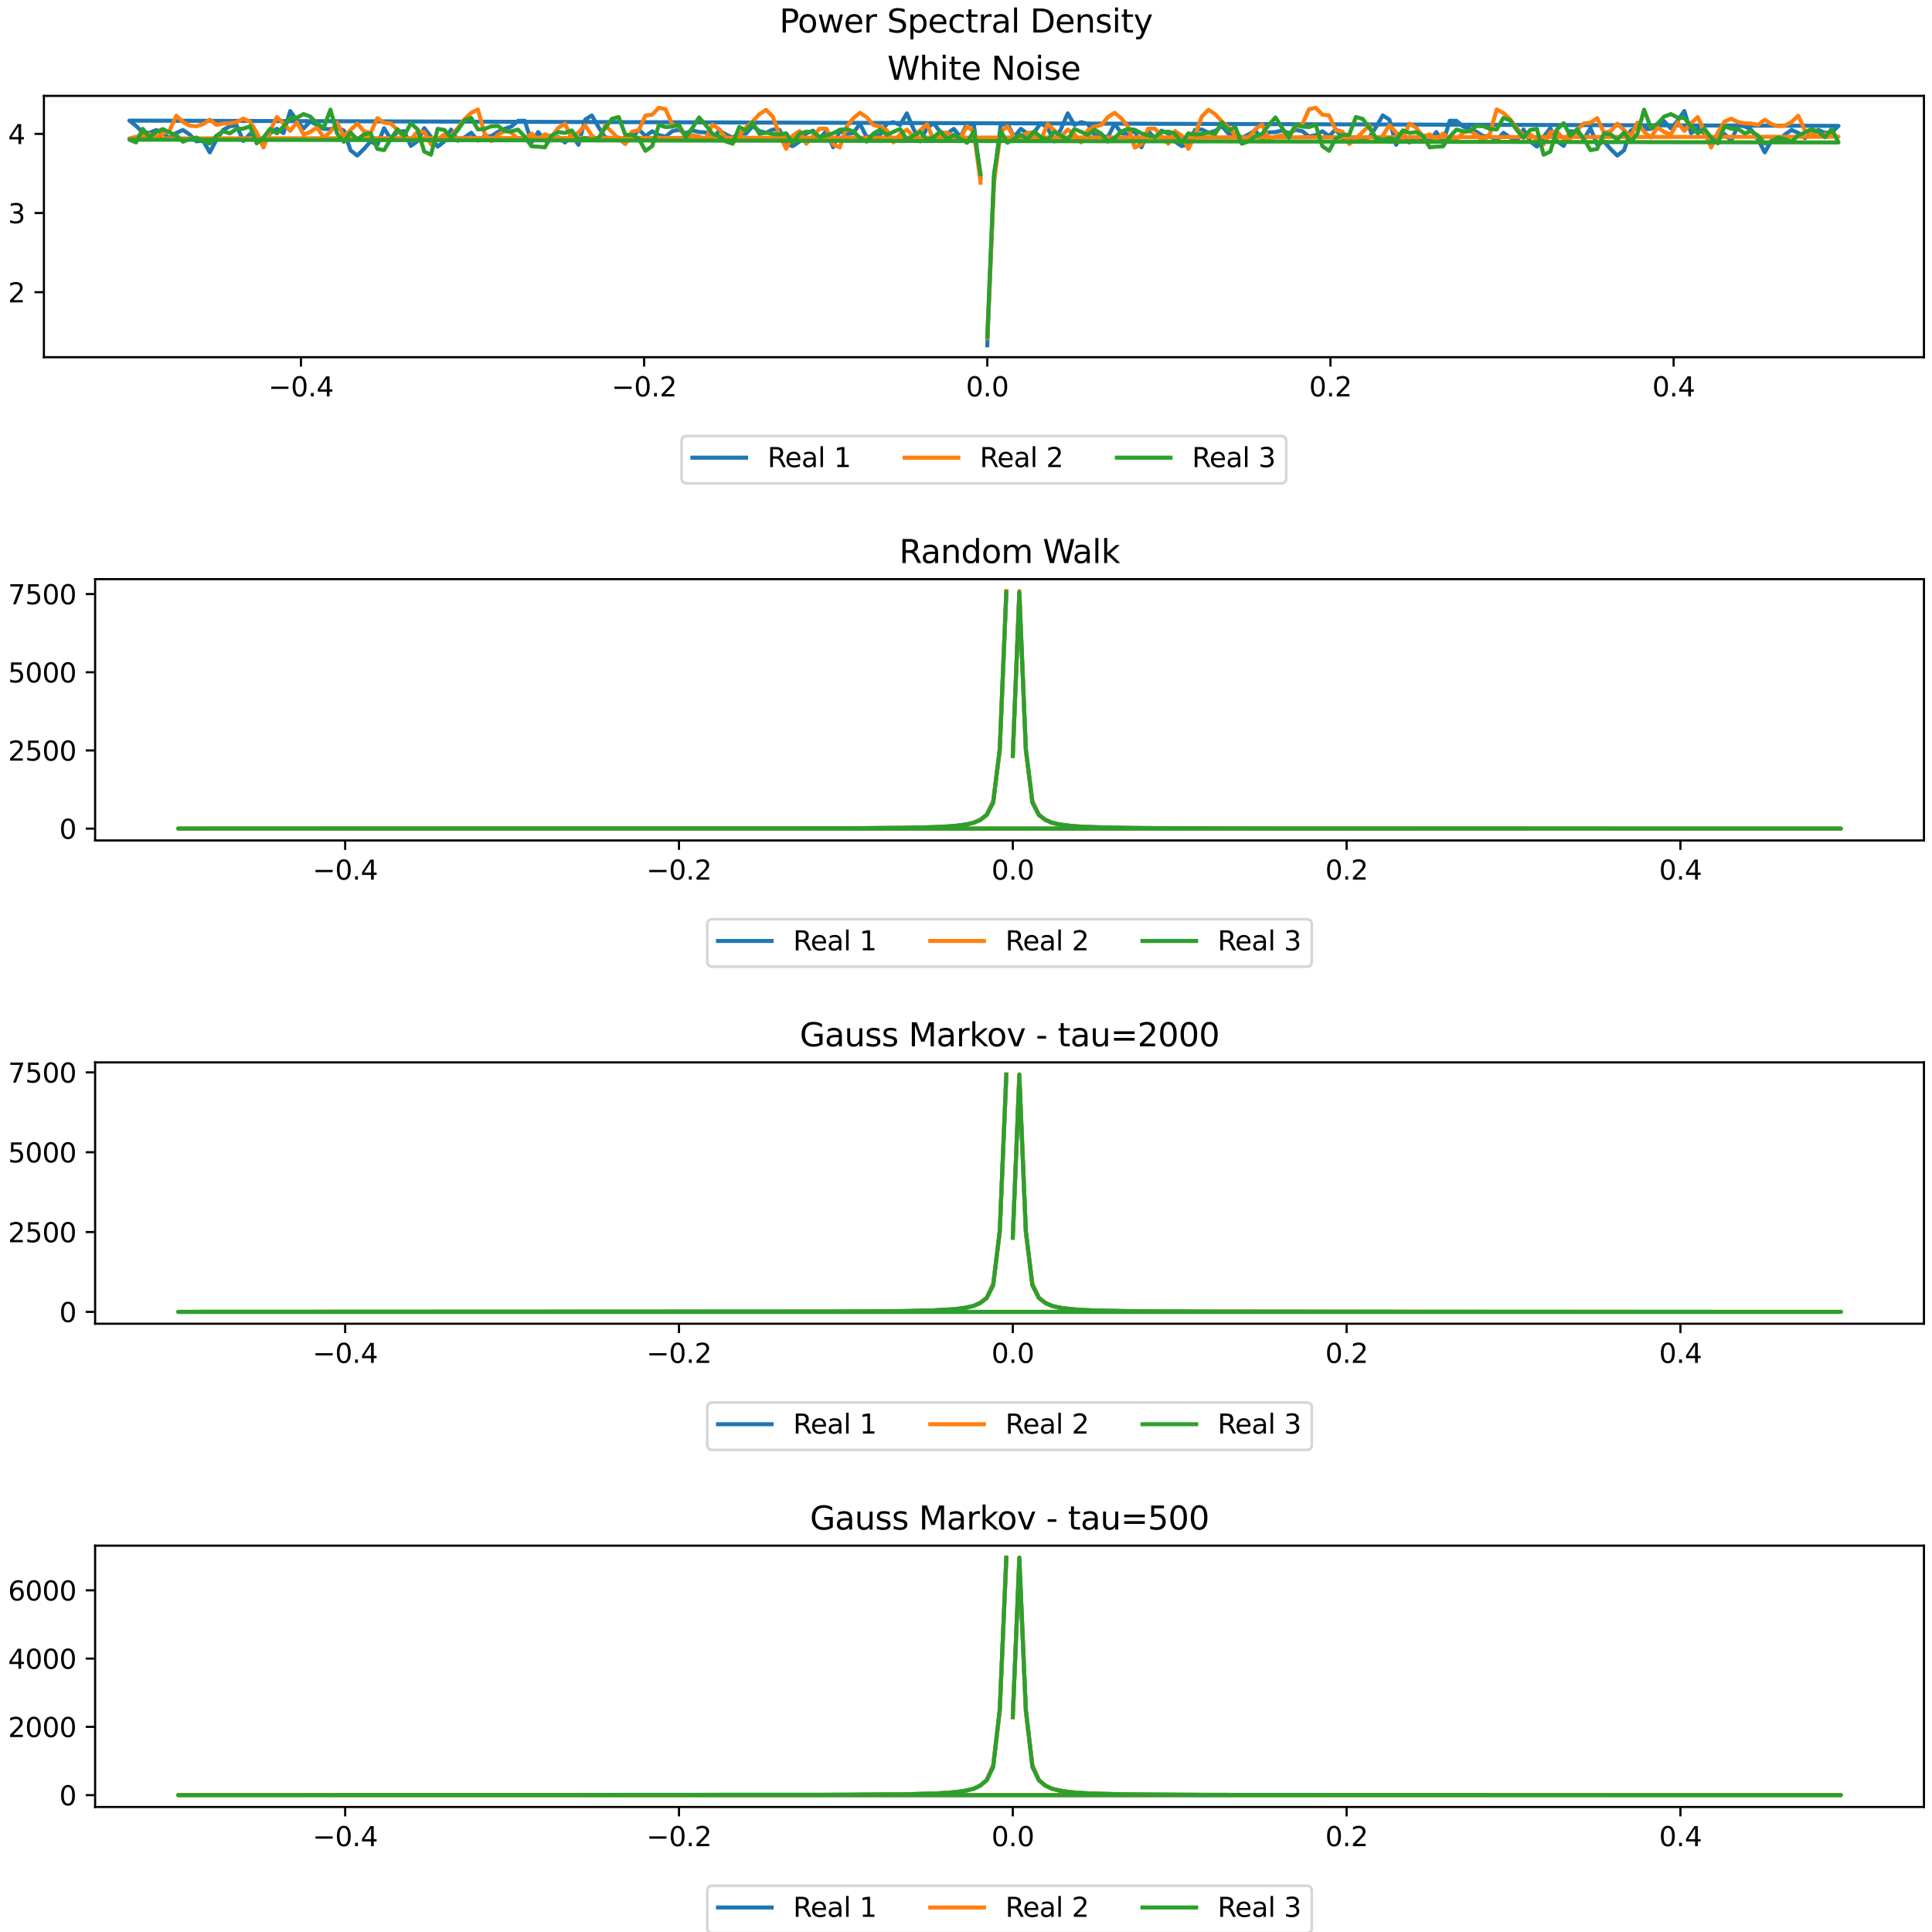 <?xml version="1.0" encoding="utf-8" standalone="no"?>
<!DOCTYPE svg PUBLIC "-//W3C//DTD SVG 1.1//EN"
  "http://www.w3.org/Graphics/SVG/1.1/DTD/svg11.dtd">
<svg xmlns:xlink="http://www.w3.org/1999/xlink" width="720pt" height="720pt" viewBox="0 0 720 720" xmlns="http://www.w3.org/2000/svg" version="1.1">
 <defs>
  <style type="text/css">*{stroke-linejoin: round; stroke-linecap: butt}</style>
 </defs>
 <g id="figure_1">
  <g id="patch_1">
   <path d="M 0 720 
L 720 720 
L 720 0 
L 0 0 
z
" style="fill: #ffffff"/>
  </g>
  <g id="text_1">
   <!-- Power Spectral Density -->
   <g transform="translate(290.467 12.118) scale(0.12 -0.12)">
    <defs>
     <path id="DejaVuSans-50" d="M 1259 4147 
L 1259 2394 
L 2053 2394 
Q 2494 2394 2734 2622 
Q 2975 2850 2975 3272 
Q 2975 3691 2734 3919 
Q 2494 4147 2053 4147 
L 1259 4147 
z
M 628 4666 
L 2053 4666 
Q 2838 4666 3239 4311 
Q 3641 3956 3641 3272 
Q 3641 2581 3239 2228 
Q 2838 1875 2053 1875 
L 1259 1875 
L 1259 0 
L 628 0 
L 628 4666 
z
" transform="scale(0.016)"/>
     <path id="DejaVuSans-6f" d="M 1959 3097 
Q 1497 3097 1228 2736 
Q 959 2375 959 1747 
Q 959 1119 1226 758 
Q 1494 397 1959 397 
Q 2419 397 2687 759 
Q 2956 1122 2956 1747 
Q 2956 2369 2687 2733 
Q 2419 3097 1959 3097 
z
M 1959 3584 
Q 2709 3584 3137 3096 
Q 3566 2609 3566 1747 
Q 3566 888 3137 398 
Q 2709 -91 1959 -91 
Q 1206 -91 779 398 
Q 353 888 353 1747 
Q 353 2609 779 3096 
Q 1206 3584 1959 3584 
z
" transform="scale(0.016)"/>
     <path id="DejaVuSans-77" d="M 269 3500 
L 844 3500 
L 1563 769 
L 2278 3500 
L 2956 3500 
L 3675 769 
L 4391 3500 
L 4966 3500 
L 4050 0 
L 3372 0 
L 2619 2869 
L 1863 0 
L 1184 0 
L 269 3500 
z
" transform="scale(0.016)"/>
     <path id="DejaVuSans-65" d="M 3597 1894 
L 3597 1613 
L 953 1613 
Q 991 1019 1311 708 
Q 1631 397 2203 397 
Q 2534 397 2845 478 
Q 3156 559 3463 722 
L 3463 178 
Q 3153 47 2828 -22 
Q 2503 -91 2169 -91 
Q 1331 -91 842 396 
Q 353 884 353 1716 
Q 353 2575 817 3079 
Q 1281 3584 2069 3584 
Q 2775 3584 3186 3129 
Q 3597 2675 3597 1894 
z
M 3022 2063 
Q 3016 2534 2758 2815 
Q 2500 3097 2075 3097 
Q 1594 3097 1305 2825 
Q 1016 2553 972 2059 
L 3022 2063 
z
" transform="scale(0.016)"/>
     <path id="DejaVuSans-72" d="M 2631 2963 
Q 2534 3019 2420 3045 
Q 2306 3072 2169 3072 
Q 1681 3072 1420 2755 
Q 1159 2438 1159 1844 
L 1159 0 
L 581 0 
L 581 3500 
L 1159 3500 
L 1159 2956 
Q 1341 3275 1631 3429 
Q 1922 3584 2338 3584 
Q 2397 3584 2469 3576 
Q 2541 3569 2628 3553 
L 2631 2963 
z
" transform="scale(0.016)"/>
     <path id="DejaVuSans-20" transform="scale(0.016)"/>
     <path id="DejaVuSans-53" d="M 3425 4513 
L 3425 3897 
Q 3066 4069 2747 4153 
Q 2428 4238 2131 4238 
Q 1616 4238 1336 4038 
Q 1056 3838 1056 3469 
Q 1056 3159 1242 3001 
Q 1428 2844 1947 2747 
L 2328 2669 
Q 3034 2534 3370 2195 
Q 3706 1856 3706 1288 
Q 3706 609 3251 259 
Q 2797 -91 1919 -91 
Q 1588 -91 1214 -16 
Q 841 59 441 206 
L 441 856 
Q 825 641 1194 531 
Q 1563 422 1919 422 
Q 2459 422 2753 634 
Q 3047 847 3047 1241 
Q 3047 1584 2836 1778 
Q 2625 1972 2144 2069 
L 1759 2144 
Q 1053 2284 737 2584 
Q 422 2884 422 3419 
Q 422 4038 858 4394 
Q 1294 4750 2059 4750 
Q 2388 4750 2728 4690 
Q 3069 4631 3425 4513 
z
" transform="scale(0.016)"/>
     <path id="DejaVuSans-70" d="M 1159 525 
L 1159 -1331 
L 581 -1331 
L 581 3500 
L 1159 3500 
L 1159 2969 
Q 1341 3281 1617 3432 
Q 1894 3584 2278 3584 
Q 2916 3584 3314 3078 
Q 3713 2572 3713 1747 
Q 3713 922 3314 415 
Q 2916 -91 2278 -91 
Q 1894 -91 1617 61 
Q 1341 213 1159 525 
z
M 3116 1747 
Q 3116 2381 2855 2742 
Q 2594 3103 2138 3103 
Q 1681 3103 1420 2742 
Q 1159 2381 1159 1747 
Q 1159 1113 1420 752 
Q 1681 391 2138 391 
Q 2594 391 2855 752 
Q 3116 1113 3116 1747 
z
" transform="scale(0.016)"/>
     <path id="DejaVuSans-63" d="M 3122 3366 
L 3122 2828 
Q 2878 2963 2633 3030 
Q 2388 3097 2138 3097 
Q 1578 3097 1268 2742 
Q 959 2388 959 1747 
Q 959 1106 1268 751 
Q 1578 397 2138 397 
Q 2388 397 2633 464 
Q 2878 531 3122 666 
L 3122 134 
Q 2881 22 2623 -34 
Q 2366 -91 2075 -91 
Q 1284 -91 818 406 
Q 353 903 353 1747 
Q 353 2603 823 3093 
Q 1294 3584 2113 3584 
Q 2378 3584 2631 3529 
Q 2884 3475 3122 3366 
z
" transform="scale(0.016)"/>
     <path id="DejaVuSans-74" d="M 1172 4494 
L 1172 3500 
L 2356 3500 
L 2356 3053 
L 1172 3053 
L 1172 1153 
Q 1172 725 1289 603 
Q 1406 481 1766 481 
L 2356 481 
L 2356 0 
L 1766 0 
Q 1100 0 847 248 
Q 594 497 594 1153 
L 594 3053 
L 172 3053 
L 172 3500 
L 594 3500 
L 594 4494 
L 1172 4494 
z
" transform="scale(0.016)"/>
     <path id="DejaVuSans-61" d="M 2194 1759 
Q 1497 1759 1228 1600 
Q 959 1441 959 1056 
Q 959 750 1161 570 
Q 1363 391 1709 391 
Q 2188 391 2477 730 
Q 2766 1069 2766 1631 
L 2766 1759 
L 2194 1759 
z
M 3341 1997 
L 3341 0 
L 2766 0 
L 2766 531 
Q 2569 213 2275 61 
Q 1981 -91 1556 -91 
Q 1019 -91 701 211 
Q 384 513 384 1019 
Q 384 1609 779 1909 
Q 1175 2209 1959 2209 
L 2766 2209 
L 2766 2266 
Q 2766 2663 2505 2880 
Q 2244 3097 1772 3097 
Q 1472 3097 1187 3025 
Q 903 2953 641 2809 
L 641 3341 
Q 956 3463 1253 3523 
Q 1550 3584 1831 3584 
Q 2591 3584 2966 3190 
Q 3341 2797 3341 1997 
z
" transform="scale(0.016)"/>
     <path id="DejaVuSans-6c" d="M 603 4863 
L 1178 4863 
L 1178 0 
L 603 0 
L 603 4863 
z
" transform="scale(0.016)"/>
     <path id="DejaVuSans-44" d="M 1259 4147 
L 1259 519 
L 2022 519 
Q 2988 519 3436 956 
Q 3884 1394 3884 2338 
Q 3884 3275 3436 3711 
Q 2988 4147 2022 4147 
L 1259 4147 
z
M 628 4666 
L 1925 4666 
Q 3281 4666 3915 4102 
Q 4550 3538 4550 2338 
Q 4550 1131 3912 565 
Q 3275 0 1925 0 
L 628 0 
L 628 4666 
z
" transform="scale(0.016)"/>
     <path id="DejaVuSans-6e" d="M 3513 2113 
L 3513 0 
L 2938 0 
L 2938 2094 
Q 2938 2591 2744 2837 
Q 2550 3084 2163 3084 
Q 1697 3084 1428 2787 
Q 1159 2491 1159 1978 
L 1159 0 
L 581 0 
L 581 3500 
L 1159 3500 
L 1159 2956 
Q 1366 3272 1645 3428 
Q 1925 3584 2291 3584 
Q 2894 3584 3203 3211 
Q 3513 2838 3513 2113 
z
" transform="scale(0.016)"/>
     <path id="DejaVuSans-73" d="M 2834 3397 
L 2834 2853 
Q 2591 2978 2328 3040 
Q 2066 3103 1784 3103 
Q 1356 3103 1142 2972 
Q 928 2841 928 2578 
Q 928 2378 1081 2264 
Q 1234 2150 1697 2047 
L 1894 2003 
Q 2506 1872 2764 1633 
Q 3022 1394 3022 966 
Q 3022 478 2636 193 
Q 2250 -91 1575 -91 
Q 1294 -91 989 -36 
Q 684 19 347 128 
L 347 722 
Q 666 556 975 473 
Q 1284 391 1588 391 
Q 1994 391 2212 530 
Q 2431 669 2431 922 
Q 2431 1156 2273 1281 
Q 2116 1406 1581 1522 
L 1381 1569 
Q 847 1681 609 1914 
Q 372 2147 372 2553 
Q 372 3047 722 3315 
Q 1072 3584 1716 3584 
Q 2034 3584 2315 3537 
Q 2597 3491 2834 3397 
z
" transform="scale(0.016)"/>
     <path id="DejaVuSans-69" d="M 603 3500 
L 1178 3500 
L 1178 0 
L 603 0 
L 603 3500 
z
M 603 4863 
L 1178 4863 
L 1178 4134 
L 603 4134 
L 603 4863 
z
" transform="scale(0.016)"/>
     <path id="DejaVuSans-79" d="M 2059 -325 
Q 1816 -950 1584 -1140 
Q 1353 -1331 966 -1331 
L 506 -1331 
L 506 -850 
L 844 -850 
Q 1081 -850 1212 -737 
Q 1344 -625 1503 -206 
L 1606 56 
L 191 3500 
L 800 3500 
L 1894 763 
L 2988 3500 
L 3597 3500 
L 2059 -325 
z
" transform="scale(0.016)"/>
    </defs>
    <use xlink:href="#DejaVuSans-50"/>
    <use xlink:href="#DejaVuSans-6f" x="56.678"/>
    <use xlink:href="#DejaVuSans-77" x="117.859"/>
    <use xlink:href="#DejaVuSans-65" x="199.646"/>
    <use xlink:href="#DejaVuSans-72" x="261.17"/>
    <use xlink:href="#DejaVuSans-20" x="302.283"/>
    <use xlink:href="#DejaVuSans-53" x="334.07"/>
    <use xlink:href="#DejaVuSans-70" x="397.547"/>
    <use xlink:href="#DejaVuSans-65" x="461.023"/>
    <use xlink:href="#DejaVuSans-63" x="522.547"/>
    <use xlink:href="#DejaVuSans-74" x="577.527"/>
    <use xlink:href="#DejaVuSans-72" x="616.736"/>
    <use xlink:href="#DejaVuSans-61" x="657.85"/>
    <use xlink:href="#DejaVuSans-6c" x="719.129"/>
    <use xlink:href="#DejaVuSans-20" x="746.912"/>
    <use xlink:href="#DejaVuSans-44" x="778.699"/>
    <use xlink:href="#DejaVuSans-65" x="855.701"/>
    <use xlink:href="#DejaVuSans-6e" x="917.225"/>
    <use xlink:href="#DejaVuSans-73" x="980.604"/>
    <use xlink:href="#DejaVuSans-69" x="1032.703"/>
    <use xlink:href="#DejaVuSans-74" x="1060.486"/>
    <use xlink:href="#DejaVuSans-79" x="1099.695"/>
   </g>
  </g>
  <g id="subfigure_1">
   <g id="patch_2">
    <path d="M 0 179.711 
L 720 179.711 
L 720 17.614 
L 0 17.614 
z
" style="fill: #ffffff"/>
   </g>
   <g id="axes_1">
    <g id="patch_3">
     <path d="M 16.363 133.12 
L 717 133.12 
L 717 35.733 
L 16.363 35.733 
z
" style="fill: #ffffff"/>
    </g>
    <g id="matplotlib.axis_1">
     <g id="xtick_1">
      <g id="line2d_1">
       <defs>
        <path id="mf067ef1786" d="M 0 0 
L 0 3.5 
" style="stroke: #000000; stroke-width: 0.8"/>
       </defs>
       <g>
        <use xlink:href="#mf067ef1786" x="112.154" y="133.12" style="stroke: #000000; stroke-width: 0.8"/>
       </g>
      </g>
      <g id="text_2">
       <!-- −0.4 -->
       <g transform="translate(100.013 147.718) scale(0.1 -0.1)">
        <defs>
         <path id="DejaVuSans-2212" d="M 678 2272 
L 4684 2272 
L 4684 1741 
L 678 1741 
L 678 2272 
z
" transform="scale(0.016)"/>
         <path id="DejaVuSans-30" d="M 2034 4250 
Q 1547 4250 1301 3770 
Q 1056 3291 1056 2328 
Q 1056 1369 1301 889 
Q 1547 409 2034 409 
Q 2525 409 2770 889 
Q 3016 1369 3016 2328 
Q 3016 3291 2770 3770 
Q 2525 4250 2034 4250 
z
M 2034 4750 
Q 2819 4750 3233 4129 
Q 3647 3509 3647 2328 
Q 3647 1150 3233 529 
Q 2819 -91 2034 -91 
Q 1250 -91 836 529 
Q 422 1150 422 2328 
Q 422 3509 836 4129 
Q 1250 4750 2034 4750 
z
" transform="scale(0.016)"/>
         <path id="DejaVuSans-2e" d="M 684 794 
L 1344 794 
L 1344 0 
L 684 0 
L 684 794 
z
" transform="scale(0.016)"/>
         <path id="DejaVuSans-34" d="M 2419 4116 
L 825 1625 
L 2419 1625 
L 2419 4116 
z
M 2253 4666 
L 3047 4666 
L 3047 1625 
L 3713 1625 
L 3713 1100 
L 3047 1100 
L 3047 0 
L 2419 0 
L 2419 1100 
L 313 1100 
L 313 1709 
L 2253 4666 
z
" transform="scale(0.016)"/>
        </defs>
        <use xlink:href="#DejaVuSans-2212"/>
        <use xlink:href="#DejaVuSans-30" x="83.789"/>
        <use xlink:href="#DejaVuSans-2e" x="147.412"/>
        <use xlink:href="#DejaVuSans-34" x="179.199"/>
       </g>
      </g>
     </g>
     <g id="xtick_2">
      <g id="line2d_2">
       <g>
        <use xlink:href="#mf067ef1786" x="240.042" y="133.12" style="stroke: #000000; stroke-width: 0.8"/>
       </g>
      </g>
      <g id="text_3">
       <!-- −0.2 -->
       <g transform="translate(227.901 147.718) scale(0.1 -0.1)">
        <defs>
         <path id="DejaVuSans-32" d="M 1228 531 
L 3431 531 
L 3431 0 
L 469 0 
L 469 531 
Q 828 903 1448 1529 
Q 2069 2156 2228 2338 
Q 2531 2678 2651 2914 
Q 2772 3150 2772 3378 
Q 2772 3750 2511 3984 
Q 2250 4219 1831 4219 
Q 1534 4219 1204 4116 
Q 875 4013 500 3803 
L 500 4441 
Q 881 4594 1212 4672 
Q 1544 4750 1819 4750 
Q 2544 4750 2975 4387 
Q 3406 4025 3406 3419 
Q 3406 3131 3298 2873 
Q 3191 2616 2906 2266 
Q 2828 2175 2409 1742 
Q 1991 1309 1228 531 
z
" transform="scale(0.016)"/>
        </defs>
        <use xlink:href="#DejaVuSans-2212"/>
        <use xlink:href="#DejaVuSans-30" x="83.789"/>
        <use xlink:href="#DejaVuSans-2e" x="147.412"/>
        <use xlink:href="#DejaVuSans-32" x="179.199"/>
       </g>
      </g>
     </g>
     <g id="xtick_3">
      <g id="line2d_3">
       <g>
        <use xlink:href="#mf067ef1786" x="367.93" y="133.12" style="stroke: #000000; stroke-width: 0.8"/>
       </g>
      </g>
      <g id="text_4">
       <!-- 0.0 -->
       <g transform="translate(359.979 147.718) scale(0.1 -0.1)">
        <use xlink:href="#DejaVuSans-30"/>
        <use xlink:href="#DejaVuSans-2e" x="63.623"/>
        <use xlink:href="#DejaVuSans-30" x="95.41"/>
       </g>
      </g>
     </g>
     <g id="xtick_4">
      <g id="line2d_4">
       <g>
        <use xlink:href="#mf067ef1786" x="495.818" y="133.12" style="stroke: #000000; stroke-width: 0.8"/>
       </g>
      </g>
      <g id="text_5">
       <!-- 0.2 -->
       <g transform="translate(487.867 147.718) scale(0.1 -0.1)">
        <use xlink:href="#DejaVuSans-30"/>
        <use xlink:href="#DejaVuSans-2e" x="63.623"/>
        <use xlink:href="#DejaVuSans-32" x="95.41"/>
       </g>
      </g>
     </g>
     <g id="xtick_5">
      <g id="line2d_5">
       <g>
        <use xlink:href="#mf067ef1786" x="623.706" y="133.12" style="stroke: #000000; stroke-width: 0.8"/>
       </g>
      </g>
      <g id="text_6">
       <!-- 0.4 -->
       <g transform="translate(615.755 147.718) scale(0.1 -0.1)">
        <use xlink:href="#DejaVuSans-30"/>
        <use xlink:href="#DejaVuSans-2e" x="63.623"/>
        <use xlink:href="#DejaVuSans-34" x="95.41"/>
       </g>
      </g>
     </g>
    </g>
    <g id="matplotlib.axis_2">
     <g id="ytick_1">
      <g id="line2d_6">
       <defs>
        <path id="m3d63ef1ef0" d="M 0 0 
L -3.5 0 
" style="stroke: #000000; stroke-width: 0.8"/>
       </defs>
       <g>
        <use xlink:href="#m3d63ef1ef0" x="16.363" y="108.891" style="stroke: #000000; stroke-width: 0.8"/>
       </g>
      </g>
      <g id="text_7">
       <!-- 2 -->
       <g transform="translate(3 112.69) scale(0.1 -0.1)">
        <use xlink:href="#DejaVuSans-32"/>
       </g>
      </g>
     </g>
     <g id="ytick_2">
      <g id="line2d_7">
       <g>
        <use xlink:href="#m3d63ef1ef0" x="16.363" y="79.391" style="stroke: #000000; stroke-width: 0.8"/>
       </g>
      </g>
      <g id="text_8">
       <!-- 3 -->
       <g transform="translate(3 83.191) scale(0.1 -0.1)">
        <defs>
         <path id="DejaVuSans-33" d="M 2597 2516 
Q 3050 2419 3304 2112 
Q 3559 1806 3559 1356 
Q 3559 666 3084 287 
Q 2609 -91 1734 -91 
Q 1441 -91 1130 -33 
Q 819 25 488 141 
L 488 750 
Q 750 597 1062 519 
Q 1375 441 1716 441 
Q 2309 441 2620 675 
Q 2931 909 2931 1356 
Q 2931 1769 2642 2001 
Q 2353 2234 1838 2234 
L 1294 2234 
L 1294 2753 
L 1863 2753 
Q 2328 2753 2575 2939 
Q 2822 3125 2822 3475 
Q 2822 3834 2567 4026 
Q 2313 4219 1838 4219 
Q 1578 4219 1281 4162 
Q 984 4106 628 3988 
L 628 4550 
Q 988 4650 1302 4700 
Q 1616 4750 1894 4750 
Q 2613 4750 3031 4423 
Q 3450 4097 3450 3541 
Q 3450 3153 3228 2886 
Q 3006 2619 2597 2516 
z
" transform="scale(0.016)"/>
        </defs>
        <use xlink:href="#DejaVuSans-33"/>
       </g>
      </g>
     </g>
     <g id="ytick_3">
      <g id="line2d_8">
       <g>
        <use xlink:href="#m3d63ef1ef0" x="16.363" y="49.892" style="stroke: #000000; stroke-width: 0.8"/>
       </g>
      </g>
      <g id="text_9">
       <!-- 4 -->
       <g transform="translate(3 53.691) scale(0.1 -0.1)">
        <use xlink:href="#DejaVuSans-34"/>
       </g>
      </g>
     </g>
    </g>
    <g id="line2d_9">
     <path d="M 367.93 128.693 
L 370.428 66.283 
L 372.926 46.498 
L 375.424 46.098 
L 377.921 51.047 
L 380.419 48.022 
L 382.917 49.795 
L 385.415 49.257 
L 387.913 45.9 
L 390.41 47.682 
L 392.908 52.701 
L 395.406 48.085 
L 397.904 42.249 
L 400.402 46.538 
L 402.9 45.523 
L 405.397 46.124 
L 407.895 50.319 
L 410.393 50.623 
L 412.891 51.07 
L 415.389 46.162 
L 417.886 49.597 
L 420.384 49.946 
L 422.882 48.721 
L 425.38 54.877 
L 427.878 48.815 
L 430.376 51.506 
L 432.873 48.704 
L 435.371 49.709 
L 437.869 52.729 
L 440.367 54.45 
L 442.865 53.735 
L 445.362 48.378 
L 447.86 48.273 
L 450.358 49.479 
L 452.856 48.842 
L 455.354 46.971 
L 457.851 49.848 
L 460.349 49.745 
L 462.847 51.302 
L 465.345 50.095 
L 467.843 48.532 
L 470.341 52.288 
L 472.838 49.341 
L 475.336 49.217 
L 477.834 48.618 
L 480.332 49.647 
L 482.83 48.37 
L 485.327 48.889 
L 487.825 50.87 
L 490.323 50.373 
L 492.821 48.915 
L 495.319 50.731 
L 497.817 48.2 
L 500.314 51.701 
L 502.812 53.014 
L 505.31 51.253 
L 507.808 51.468 
L 510.306 51.234 
L 512.803 47.38 
L 515.301 43.019 
L 517.799 44.586 
L 520.297 53.959 
L 522.795 50.112 
L 525.292 53.117 
L 527.79 51.107 
L 530.288 52.241 
L 532.786 52.386 
L 535.284 49.208 
L 537.782 53.149 
L 540.279 45.002 
L 542.777 45.025 
L 545.275 47.154 
L 547.773 47.992 
L 550.271 49.145 
L 552.768 50.729 
L 555.266 50.786 
L 557.764 52.401 
L 560.262 49.472 
L 562.76 51.229 
L 565.258 52.441 
L 567.755 48.269 
L 570.253 52.687 
L 572.751 54.65 
L 575.249 50.986 
L 577.747 47.762 
L 580.244 52.586 
L 582.742 54.377 
L 585.24 48.876 
L 587.738 49.21 
L 590.236 51.822 
L 592.733 47.79 
L 595.231 53.958 
L 597.729 52.71 
L 600.227 55.528 
L 602.725 57.986 
L 605.223 56.008 
L 607.72 48.652 
L 610.218 47.542 
L 612.716 48.116 
L 615.214 48.038 
L 620.209 45.208 
L 622.707 47.867 
L 625.205 44.99 
L 627.703 41.378 
L 630.201 49.609 
L 632.699 47.991 
L 635.196 49.642 
L 637.694 54.149 
L 640.192 50.861 
L 642.69 49.937 
L 645.188 52.527 
L 647.685 46.751 
L 650.183 47.066 
L 652.681 48.414 
L 655.179 52.047 
L 657.677 56.794 
L 660.174 52.418 
L 662.672 52.678 
L 665.17 50.134 
L 667.668 48.439 
L 670.166 49.544 
L 672.664 51.487 
L 675.161 49.651 
L 677.659 48.45 
L 680.157 49.539 
L 682.655 49.311 
L 685.153 46.914 
L 48.21 44.945 
L 50.708 46.914 
L 53.206 49.311 
L 55.703 49.539 
L 58.201 48.45 
L 60.699 49.651 
L 63.197 51.487 
L 65.695 49.544 
L 68.192 48.439 
L 70.69 50.134 
L 73.188 52.678 
L 75.686 52.418 
L 78.184 56.794 
L 80.681 52.047 
L 83.179 48.414 
L 85.677 47.066 
L 88.175 46.751 
L 90.673 52.527 
L 93.171 49.937 
L 95.668 50.861 
L 98.166 54.149 
L 100.664 49.642 
L 103.162 47.991 
L 105.66 49.609 
L 108.157 41.378 
L 110.655 44.99 
L 113.153 47.867 
L 115.651 45.208 
L 120.647 48.038 
L 123.144 48.116 
L 125.642 47.542 
L 128.14 48.652 
L 130.638 56.008 
L 133.136 57.986 
L 135.633 55.528 
L 138.131 52.71 
L 140.629 53.958 
L 143.127 47.79 
L 145.625 51.822 
L 148.122 49.21 
L 150.62 48.876 
L 153.118 54.377 
L 155.616 52.586 
L 158.114 47.762 
L 160.612 50.986 
L 163.109 54.65 
L 165.607 52.687 
L 168.105 48.269 
L 170.603 52.441 
L 173.101 51.229 
L 175.598 49.472 
L 178.096 52.401 
L 180.594 50.786 
L 183.092 50.729 
L 185.59 49.145 
L 188.088 47.992 
L 190.585 47.154 
L 193.083 45.025 
L 195.581 45.002 
L 198.079 53.149 
L 200.577 49.208 
L 203.074 52.386 
L 205.572 52.241 
L 208.07 51.107 
L 210.568 53.117 
L 213.066 50.112 
L 215.563 53.959 
L 218.061 44.586 
L 220.559 43.019 
L 223.057 47.38 
L 225.555 51.234 
L 228.053 51.468 
L 230.55 51.253 
L 233.048 53.014 
L 235.546 51.701 
L 238.044 48.2 
L 240.542 50.731 
L 243.039 48.915 
L 245.537 50.373 
L 248.035 50.87 
L 250.533 48.889 
L 253.031 48.37 
L 255.528 49.647 
L 258.026 48.618 
L 260.524 49.217 
L 263.022 49.341 
L 265.52 52.288 
L 268.018 48.532 
L 270.515 50.095 
L 273.013 51.302 
L 275.511 49.745 
L 278.009 49.848 
L 280.507 46.971 
L 283.004 48.842 
L 285.502 49.479 
L 288 48.273 
L 290.498 48.378 
L 292.996 53.735 
L 295.494 54.45 
L 297.991 52.729 
L 300.489 49.709 
L 302.987 48.704 
L 305.485 51.506 
L 307.983 48.815 
L 310.48 54.877 
L 312.978 48.721 
L 315.476 49.946 
L 317.974 49.597 
L 320.472 46.162 
L 322.969 51.07 
L 325.467 50.623 
L 327.965 50.319 
L 330.463 46.124 
L 332.961 45.523 
L 335.459 46.538 
L 337.956 42.249 
L 340.454 48.085 
L 342.952 52.701 
L 345.45 47.682 
L 347.948 45.9 
L 350.445 49.257 
L 352.943 49.795 
L 355.441 48.022 
L 357.939 51.047 
L 360.437 46.098 
L 362.935 46.498 
L 365.432 66.283 
L 365.432 66.283 
" clip-path="url(#pcb66317072)" style="fill: none; stroke: #1f77b4; stroke-width: 1.5; stroke-linecap: square"/>
    </g>
    <g id="line2d_10">
     <path d="M 367.93 125.978 
L 370.428 68.097 
L 372.926 49.123 
L 375.424 47.074 
L 377.921 51.225 
L 380.419 51.229 
L 382.917 49.398 
L 385.415 49.885 
L 387.913 52.124 
L 390.41 46.266 
L 395.406 50.88 
L 397.904 48.301 
L 400.402 49.993 
L 402.9 53.075 
L 405.397 48.511 
L 407.895 47.187 
L 410.393 46.583 
L 412.891 43.653 
L 415.389 42.037 
L 417.886 44.102 
L 420.384 47.251 
L 422.882 54.979 
L 425.38 53.802 
L 427.878 47.964 
L 430.376 47.912 
L 435.371 53.563 
L 437.869 48.853 
L 440.367 50.493 
L 442.865 55.466 
L 445.362 50.311 
L 447.86 43.443 
L 450.358 40.939 
L 452.856 42.541 
L 455.354 45.247 
L 457.851 47.529 
L 460.349 50.307 
L 462.847 53.531 
L 465.345 51.303 
L 467.843 48.117 
L 470.341 46.405 
L 472.838 51.814 
L 475.336 50.915 
L 477.834 50.425 
L 480.332 50.755 
L 482.83 47.239 
L 485.327 46.395 
L 487.825 40.71 
L 490.323 40.159 
L 492.821 42.723 
L 495.319 43.059 
L 497.817 48.538 
L 500.314 49.046 
L 502.812 53.691 
L 505.31 51.675 
L 510.306 46.724 
L 512.803 52.356 
L 515.301 50.551 
L 517.799 46.671 
L 520.297 49.369 
L 522.795 51.446 
L 525.292 46.104 
L 527.79 47.636 
L 530.288 50.915 
L 532.786 50.071 
L 535.284 52.048 
L 537.782 49.755 
L 540.279 51.937 
L 542.777 52.023 
L 545.275 49.399 
L 547.773 48.748 
L 550.271 50.231 
L 552.768 52.585 
L 555.266 49.77 
L 557.764 40.782 
L 560.262 42.07 
L 562.76 44.455 
L 565.258 47.687 
L 567.755 50.579 
L 570.253 50.074 
L 575.249 53.787 
L 577.747 49.219 
L 580.244 49.018 
L 582.742 51.902 
L 585.24 51.62 
L 587.738 48.411 
L 590.236 46.008 
L 592.733 45.739 
L 595.231 44.029 
L 597.729 49.468 
L 600.227 48.895 
L 602.725 46.073 
L 607.72 50.848 
L 610.218 45.705 
L 612.716 49.11 
L 615.214 51.235 
L 617.712 47.493 
L 620.209 49.167 
L 622.707 50.146 
L 625.205 45.575 
L 627.703 48.771 
L 630.201 45.942 
L 632.699 43.617 
L 635.196 48.793 
L 637.694 54.963 
L 640.192 49.409 
L 642.69 45.324 
L 645.188 44.22 
L 647.685 45.487 
L 650.183 45.969 
L 652.681 46.042 
L 655.179 46.54 
L 657.677 44.618 
L 660.174 46.243 
L 662.672 47.058 
L 665.17 46.824 
L 667.668 45.462 
L 670.166 43.129 
L 672.664 48.651 
L 677.659 51.046 
L 680.157 49.997 
L 682.655 50.592 
L 685.153 50.96 
L 48.21 51.592 
L 50.708 50.96 
L 53.206 50.592 
L 55.703 49.997 
L 58.201 51.046 
L 63.197 48.651 
L 65.695 43.129 
L 68.192 45.462 
L 70.69 46.824 
L 73.188 47.058 
L 75.686 46.243 
L 78.184 44.618 
L 80.681 46.54 
L 83.179 46.042 
L 85.677 45.969 
L 88.175 45.487 
L 90.673 44.22 
L 93.171 45.324 
L 95.668 49.409 
L 98.166 54.963 
L 100.664 48.793 
L 103.162 43.617 
L 105.66 45.942 
L 108.157 48.771 
L 110.655 45.575 
L 113.153 50.146 
L 115.651 49.167 
L 118.149 47.493 
L 120.647 51.235 
L 123.144 49.11 
L 125.642 45.705 
L 128.14 50.848 
L 133.136 46.073 
L 135.633 48.895 
L 138.131 49.468 
L 140.629 44.029 
L 143.127 45.739 
L 145.625 46.008 
L 148.122 48.411 
L 150.62 51.62 
L 153.118 51.902 
L 155.616 49.018 
L 158.114 49.219 
L 160.612 53.787 
L 165.607 50.074 
L 168.105 50.579 
L 170.603 47.687 
L 173.101 44.455 
L 175.598 42.07 
L 178.096 40.782 
L 180.594 49.77 
L 183.092 52.585 
L 185.59 50.231 
L 188.088 48.748 
L 190.585 49.399 
L 193.083 52.023 
L 195.581 51.937 
L 198.079 49.755 
L 200.577 52.048 
L 203.074 50.071 
L 205.572 50.915 
L 208.07 47.636 
L 210.568 46.104 
L 213.066 51.446 
L 215.563 49.369 
L 218.061 46.671 
L 220.559 50.551 
L 223.057 52.356 
L 225.555 46.724 
L 230.55 51.675 
L 233.048 53.691 
L 235.546 49.046 
L 238.044 48.538 
L 240.542 43.059 
L 243.039 42.723 
L 245.537 40.159 
L 248.035 40.71 
L 250.533 46.395 
L 253.031 47.239 
L 255.528 50.755 
L 258.026 50.425 
L 260.524 50.915 
L 263.022 51.814 
L 265.52 46.405 
L 268.018 48.117 
L 270.515 51.303 
L 273.013 53.531 
L 275.511 50.307 
L 278.009 47.529 
L 280.507 45.247 
L 283.004 42.541 
L 285.502 40.939 
L 288 43.443 
L 290.498 50.311 
L 292.996 55.466 
L 295.494 50.493 
L 297.991 48.853 
L 300.489 53.563 
L 305.485 47.912 
L 307.983 47.964 
L 310.48 53.802 
L 312.978 54.979 
L 315.476 47.251 
L 317.974 44.102 
L 320.472 42.037 
L 322.969 43.653 
L 325.467 46.583 
L 327.965 47.187 
L 330.463 48.511 
L 332.961 53.075 
L 335.459 49.993 
L 337.956 48.301 
L 340.454 50.88 
L 345.45 46.266 
L 347.948 52.124 
L 350.445 49.885 
L 352.943 49.398 
L 355.441 51.229 
L 357.939 51.225 
L 360.437 47.074 
L 362.935 49.123 
L 365.432 68.097 
L 365.432 68.097 
" clip-path="url(#pcb66317072)" style="fill: none; stroke: #ff7f0e; stroke-width: 1.5; stroke-linecap: square"/>
    </g>
    <g id="line2d_11">
     <path d="M 367.93 125.563 
L 370.428 64.853 
L 372.926 48.831 
L 375.424 53.218 
L 380.419 50.219 
L 382.917 51.927 
L 385.415 48.97 
L 387.913 51.146 
L 390.41 52.113 
L 392.908 49.142 
L 395.406 50.504 
L 397.904 52.089 
L 400.402 48.04 
L 405.397 50.227 
L 407.895 48.318 
L 410.393 49.813 
L 412.891 52.785 
L 415.389 51.42 
L 417.886 48.952 
L 420.384 48.109 
L 422.882 48.344 
L 425.38 49.677 
L 427.878 50.432 
L 430.376 51.015 
L 432.873 49.234 
L 435.371 49.062 
L 437.869 49.783 
L 440.367 53.273 
L 442.865 49.688 
L 445.362 50.129 
L 447.86 49.955 
L 450.358 49.398 
L 452.856 49.913 
L 455.354 45.605 
L 457.851 48.735 
L 460.349 47.303 
L 462.847 53.538 
L 465.345 52.703 
L 467.843 50.721 
L 470.341 49.905 
L 472.838 46.604 
L 475.336 43.76 
L 477.834 47.716 
L 480.332 51.224 
L 482.83 46.508 
L 485.327 47.177 
L 487.825 47.351 
L 490.323 46.557 
L 492.821 54.47 
L 495.319 56.224 
L 497.817 51.679 
L 500.314 50.243 
L 502.812 50.251 
L 505.31 43.607 
L 507.808 44.3 
L 510.306 47.637 
L 512.803 51.374 
L 515.301 52.164 
L 517.799 51.487 
L 520.297 52.079 
L 522.795 48.6 
L 525.292 49.539 
L 527.79 49.226 
L 530.288 50.54 
L 532.786 54.91 
L 535.284 54.661 
L 537.782 54.529 
L 540.279 50.942 
L 542.777 48.293 
L 545.275 48.932 
L 547.773 48.874 
L 550.271 46.921 
L 552.768 47.06 
L 555.266 48.049 
L 557.764 48.241 
L 560.262 43.955 
L 562.76 44.827 
L 565.258 48.45 
L 567.755 51.355 
L 570.253 48.423 
L 572.751 48.018 
L 575.249 57.668 
L 577.747 56.497 
L 580.244 48.21 
L 582.742 45.913 
L 585.24 50.609 
L 587.738 48.156 
L 590.236 51.797 
L 592.733 55.954 
L 595.231 55.494 
L 597.729 49.739 
L 600.227 50.078 
L 602.725 52.037 
L 605.223 49.36 
L 607.72 52.853 
L 610.218 49.801 
L 612.716 40.856 
L 615.214 47.623 
L 617.712 46.115 
L 620.209 43.449 
L 622.707 42.507 
L 625.205 43.85 
L 627.703 43.921 
L 630.201 47.113 
L 632.699 49.695 
L 635.196 48.011 
L 637.694 51.284 
L 640.192 53.432 
L 642.69 47.049 
L 645.188 47.963 
L 647.685 48.036 
L 650.183 49.7 
L 652.681 48.889 
L 655.179 50.548 
L 657.677 53.5 
L 660.174 52.723 
L 662.672 51.251 
L 665.17 51.861 
L 667.668 52.819 
L 670.166 50.446 
L 672.664 49.363 
L 675.161 48.11 
L 677.659 49.201 
L 680.157 51.143 
L 682.655 48.016 
L 685.153 53.08 
L 48.21 52.052 
L 50.708 53.08 
L 53.206 48.016 
L 55.703 51.143 
L 58.201 49.201 
L 60.699 48.11 
L 63.197 49.363 
L 65.695 50.446 
L 68.192 52.819 
L 70.69 51.861 
L 73.188 51.251 
L 75.686 52.723 
L 78.184 53.5 
L 80.681 50.548 
L 83.179 48.889 
L 85.677 49.7 
L 88.175 48.036 
L 90.673 47.963 
L 93.171 47.049 
L 95.668 53.432 
L 98.166 51.284 
L 100.664 48.011 
L 103.162 49.695 
L 105.66 47.113 
L 108.157 43.921 
L 110.655 43.85 
L 113.153 42.507 
L 115.651 43.449 
L 118.149 46.115 
L 120.647 47.623 
L 123.144 40.856 
L 125.642 49.801 
L 128.14 52.853 
L 130.638 49.36 
L 133.136 52.037 
L 135.633 50.078 
L 138.131 49.739 
L 140.629 55.494 
L 143.127 55.954 
L 145.625 51.797 
L 148.122 48.156 
L 150.62 50.609 
L 153.118 45.913 
L 155.616 48.21 
L 158.114 56.497 
L 160.612 57.668 
L 163.109 48.018 
L 165.607 48.423 
L 168.105 51.355 
L 170.603 48.45 
L 173.101 44.827 
L 175.598 43.955 
L 178.096 48.241 
L 180.594 48.049 
L 183.092 47.06 
L 185.59 46.921 
L 188.088 48.874 
L 190.585 48.932 
L 193.083 48.293 
L 195.581 50.942 
L 198.079 54.529 
L 200.577 54.661 
L 203.074 54.91 
L 205.572 50.54 
L 208.07 49.226 
L 210.568 49.539 
L 213.066 48.6 
L 215.563 52.079 
L 218.061 51.487 
L 220.559 52.164 
L 223.057 51.374 
L 225.555 47.637 
L 228.053 44.3 
L 230.55 43.607 
L 233.048 50.251 
L 235.546 50.243 
L 238.044 51.679 
L 240.542 56.224 
L 243.039 54.47 
L 245.537 46.557 
L 248.035 47.351 
L 250.533 47.177 
L 253.031 46.508 
L 255.528 51.224 
L 258.026 47.716 
L 260.524 43.76 
L 263.022 46.604 
L 265.52 49.905 
L 268.018 50.721 
L 270.515 52.703 
L 273.013 53.538 
L 275.511 47.303 
L 278.009 48.735 
L 280.507 45.605 
L 283.004 49.913 
L 285.502 49.398 
L 288 49.955 
L 290.498 50.129 
L 292.996 49.688 
L 295.494 53.273 
L 297.991 49.783 
L 300.489 49.062 
L 302.987 49.234 
L 305.485 51.015 
L 307.983 50.432 
L 310.48 49.677 
L 312.978 48.344 
L 315.476 48.109 
L 317.974 48.952 
L 320.472 51.42 
L 322.969 52.785 
L 325.467 49.813 
L 327.965 48.318 
L 330.463 50.227 
L 335.459 48.04 
L 337.956 52.089 
L 340.454 50.504 
L 342.952 49.142 
L 345.45 52.113 
L 347.948 51.146 
L 350.445 48.97 
L 352.943 51.927 
L 355.441 50.219 
L 360.437 53.218 
L 362.935 48.831 
L 365.432 64.853 
L 365.432 64.853 
" clip-path="url(#pcb66317072)" style="fill: none; stroke: #2ca02c; stroke-width: 1.5; stroke-linecap: square"/>
    </g>
    <g id="patch_4">
     <path d="M 16.363 133.12 
L 16.363 35.733 
" style="fill: none; stroke: #000000; stroke-width: 0.8; stroke-linejoin: miter; stroke-linecap: square"/>
    </g>
    <g id="patch_5">
     <path d="M 717 133.12 
L 717 35.733 
" style="fill: none; stroke: #000000; stroke-width: 0.8; stroke-linejoin: miter; stroke-linecap: square"/>
    </g>
    <g id="patch_6">
     <path d="M 16.363 133.12 
L 717 133.12 
" style="fill: none; stroke: #000000; stroke-width: 0.8; stroke-linejoin: miter; stroke-linecap: square"/>
    </g>
    <g id="patch_7">
     <path d="M 16.363 35.733 
L 717 35.733 
" style="fill: none; stroke: #000000; stroke-width: 0.8; stroke-linejoin: miter; stroke-linecap: square"/>
    </g>
    <g id="text_10">
     <!-- White Noise -->
     <g transform="translate(330.684 29.733) scale(0.12 -0.12)">
      <defs>
       <path id="DejaVuSans-57" d="M 213 4666 
L 850 4666 
L 1831 722 
L 2809 4666 
L 3519 4666 
L 4500 722 
L 5478 4666 
L 6119 4666 
L 4947 0 
L 4153 0 
L 3169 4050 
L 2175 0 
L 1381 0 
L 213 4666 
z
" transform="scale(0.016)"/>
       <path id="DejaVuSans-68" d="M 3513 2113 
L 3513 0 
L 2938 0 
L 2938 2094 
Q 2938 2591 2744 2837 
Q 2550 3084 2163 3084 
Q 1697 3084 1428 2787 
Q 1159 2491 1159 1978 
L 1159 0 
L 581 0 
L 581 4863 
L 1159 4863 
L 1159 2956 
Q 1366 3272 1645 3428 
Q 1925 3584 2291 3584 
Q 2894 3584 3203 3211 
Q 3513 2838 3513 2113 
z
" transform="scale(0.016)"/>
       <path id="DejaVuSans-4e" d="M 628 4666 
L 1478 4666 
L 3547 763 
L 3547 4666 
L 4159 4666 
L 4159 0 
L 3309 0 
L 1241 3903 
L 1241 0 
L 628 0 
L 628 4666 
z
" transform="scale(0.016)"/>
      </defs>
      <use xlink:href="#DejaVuSans-57"/>
      <use xlink:href="#DejaVuSans-68" x="98.877"/>
      <use xlink:href="#DejaVuSans-69" x="162.256"/>
      <use xlink:href="#DejaVuSans-74" x="190.039"/>
      <use xlink:href="#DejaVuSans-65" x="229.248"/>
      <use xlink:href="#DejaVuSans-20" x="290.771"/>
      <use xlink:href="#DejaVuSans-4e" x="322.559"/>
      <use xlink:href="#DejaVuSans-6f" x="397.363"/>
      <use xlink:href="#DejaVuSans-69" x="458.545"/>
      <use xlink:href="#DejaVuSans-73" x="486.328"/>
      <use xlink:href="#DejaVuSans-65" x="538.428"/>
     </g>
    </g>
    <g id="legend_1">
     <g id="patch_8">
      <path d="M 256.034 180.145 
L 477.329 180.145 
Q 479.329 180.145 479.329 178.145 
L 479.329 164.467 
Q 479.329 162.467 477.329 162.467 
L 256.034 162.467 
Q 254.034 162.467 254.034 164.467 
L 254.034 178.145 
Q 254.034 180.145 256.034 180.145 
z
" style="fill: #ffffff; opacity: 0.8; stroke: #cccccc; stroke-linejoin: miter"/>
     </g>
     <g id="line2d_12">
      <path d="M 258.034 170.565 
L 268.034 170.565 
L 278.034 170.565 
" style="fill: none; stroke: #1f77b4; stroke-width: 1.5; stroke-linecap: square"/>
     </g>
     <g id="text_11">
      <!-- Real 1 -->
      <g transform="translate(286.034 174.065) scale(0.1 -0.1)">
       <defs>
        <path id="DejaVuSans-52" d="M 2841 2188 
Q 3044 2119 3236 1894 
Q 3428 1669 3622 1275 
L 4263 0 
L 3584 0 
L 2988 1197 
Q 2756 1666 2539 1819 
Q 2322 1972 1947 1972 
L 1259 1972 
L 1259 0 
L 628 0 
L 628 4666 
L 2053 4666 
Q 2853 4666 3247 4331 
Q 3641 3997 3641 3322 
Q 3641 2881 3436 2590 
Q 3231 2300 2841 2188 
z
M 1259 4147 
L 1259 2491 
L 2053 2491 
Q 2509 2491 2742 2702 
Q 2975 2913 2975 3322 
Q 2975 3731 2742 3939 
Q 2509 4147 2053 4147 
L 1259 4147 
z
" transform="scale(0.016)"/>
        <path id="DejaVuSans-31" d="M 794 531 
L 1825 531 
L 1825 4091 
L 703 3866 
L 703 4441 
L 1819 4666 
L 2450 4666 
L 2450 531 
L 3481 531 
L 3481 0 
L 794 0 
L 794 531 
z
" transform="scale(0.016)"/>
       </defs>
       <use xlink:href="#DejaVuSans-52"/>
       <use xlink:href="#DejaVuSans-65" x="64.982"/>
       <use xlink:href="#DejaVuSans-61" x="126.506"/>
       <use xlink:href="#DejaVuSans-6c" x="187.785"/>
       <use xlink:href="#DejaVuSans-20" x="215.568"/>
       <use xlink:href="#DejaVuSans-31" x="247.355"/>
      </g>
     </g>
     <g id="line2d_13">
      <path d="M 337.132 170.565 
L 347.132 170.565 
L 357.132 170.565 
" style="fill: none; stroke: #ff7f0e; stroke-width: 1.5; stroke-linecap: square"/>
     </g>
     <g id="text_12">
      <!-- Real 2 -->
      <g transform="translate(365.132 174.065) scale(0.1 -0.1)">
       <use xlink:href="#DejaVuSans-52"/>
       <use xlink:href="#DejaVuSans-65" x="64.982"/>
       <use xlink:href="#DejaVuSans-61" x="126.506"/>
       <use xlink:href="#DejaVuSans-6c" x="187.785"/>
       <use xlink:href="#DejaVuSans-20" x="215.568"/>
       <use xlink:href="#DejaVuSans-32" x="247.355"/>
      </g>
     </g>
     <g id="line2d_14">
      <path d="M 416.23 170.565 
L 426.23 170.565 
L 436.23 170.565 
" style="fill: none; stroke: #2ca02c; stroke-width: 1.5; stroke-linecap: square"/>
     </g>
     <g id="text_13">
      <!-- Real 3 -->
      <g transform="translate(444.23 174.065) scale(0.1 -0.1)">
       <use xlink:href="#DejaVuSans-52"/>
       <use xlink:href="#DejaVuSans-65" x="64.982"/>
       <use xlink:href="#DejaVuSans-61" x="126.506"/>
       <use xlink:href="#DejaVuSans-6c" x="187.785"/>
       <use xlink:href="#DejaVuSans-20" x="215.568"/>
       <use xlink:href="#DejaVuSans-33" x="247.355"/>
      </g>
     </g>
    </g>
   </g>
  </g>
  <g id="subfigure_2">
   <g id="patch_9">
    <path d="M 0 359.807 
L 720 359.807 
L 720 197.711 
L 0 197.711 
z
" style="fill: #ffffff"/>
   </g>
   <g id="axes_2">
    <g id="patch_10">
     <path d="M 35.45 313.216 
L 717 313.216 
L 717 215.829 
L 35.45 215.829 
z
" style="fill: #ffffff"/>
    </g>
    <g id="matplotlib.axis_3">
     <g id="xtick_6">
      <g id="line2d_15">
       <g>
        <use xlink:href="#mf067ef1786" x="128.632" y="313.216" style="stroke: #000000; stroke-width: 0.8"/>
       </g>
      </g>
      <g id="text_14">
       <!-- −0.4 -->
       <g transform="translate(116.49 327.815) scale(0.1 -0.1)">
        <use xlink:href="#DejaVuSans-2212"/>
        <use xlink:href="#DejaVuSans-30" x="83.789"/>
        <use xlink:href="#DejaVuSans-2e" x="147.412"/>
        <use xlink:href="#DejaVuSans-34" x="179.199"/>
       </g>
      </g>
     </g>
     <g id="xtick_7">
      <g id="line2d_16">
       <g>
        <use xlink:href="#mf067ef1786" x="253.036" y="313.216" style="stroke: #000000; stroke-width: 0.8"/>
       </g>
      </g>
      <g id="text_15">
       <!-- −0.2 -->
       <g transform="translate(240.894 327.815) scale(0.1 -0.1)">
        <use xlink:href="#DejaVuSans-2212"/>
        <use xlink:href="#DejaVuSans-30" x="83.789"/>
        <use xlink:href="#DejaVuSans-2e" x="147.412"/>
        <use xlink:href="#DejaVuSans-32" x="179.199"/>
       </g>
      </g>
     </g>
     <g id="xtick_8">
      <g id="line2d_17">
       <g>
        <use xlink:href="#mf067ef1786" x="377.44" y="313.216" style="stroke: #000000; stroke-width: 0.8"/>
       </g>
      </g>
      <g id="text_16">
       <!-- 0.0 -->
       <g transform="translate(369.488 327.815) scale(0.1 -0.1)">
        <use xlink:href="#DejaVuSans-30"/>
        <use xlink:href="#DejaVuSans-2e" x="63.623"/>
        <use xlink:href="#DejaVuSans-30" x="95.41"/>
       </g>
      </g>
     </g>
     <g id="xtick_9">
      <g id="line2d_18">
       <g>
        <use xlink:href="#mf067ef1786" x="501.844" y="313.216" style="stroke: #000000; stroke-width: 0.8"/>
       </g>
      </g>
      <g id="text_17">
       <!-- 0.2 -->
       <g transform="translate(493.892 327.815) scale(0.1 -0.1)">
        <use xlink:href="#DejaVuSans-30"/>
        <use xlink:href="#DejaVuSans-2e" x="63.623"/>
        <use xlink:href="#DejaVuSans-32" x="95.41"/>
       </g>
      </g>
     </g>
     <g id="xtick_10">
      <g id="line2d_19">
       <g>
        <use xlink:href="#mf067ef1786" x="626.248" y="313.216" style="stroke: #000000; stroke-width: 0.8"/>
       </g>
      </g>
      <g id="text_18">
       <!-- 0.4 -->
       <g transform="translate(618.296 327.815) scale(0.1 -0.1)">
        <use xlink:href="#DejaVuSans-30"/>
        <use xlink:href="#DejaVuSans-2e" x="63.623"/>
        <use xlink:href="#DejaVuSans-34" x="95.41"/>
       </g>
      </g>
     </g>
    </g>
    <g id="matplotlib.axis_4">
     <g id="ytick_4">
      <g id="line2d_20">
       <g>
        <use xlink:href="#m3d63ef1ef0" x="35.45" y="308.801" style="stroke: #000000; stroke-width: 0.8"/>
       </g>
      </g>
      <g id="text_19">
       <!-- 0 -->
       <g transform="translate(22.088 312.6) scale(0.1 -0.1)">
        <use xlink:href="#DejaVuSans-30"/>
       </g>
      </g>
     </g>
     <g id="ytick_5">
      <g id="line2d_21">
       <g>
        <use xlink:href="#m3d63ef1ef0" x="35.45" y="279.666" style="stroke: #000000; stroke-width: 0.8"/>
       </g>
      </g>
      <g id="text_20">
       <!-- 2500 -->
       <g transform="translate(3 283.465) scale(0.1 -0.1)">
        <defs>
         <path id="DejaVuSans-35" d="M 691 4666 
L 3169 4666 
L 3169 4134 
L 1269 4134 
L 1269 2991 
Q 1406 3038 1543 3061 
Q 1681 3084 1819 3084 
Q 2600 3084 3056 2656 
Q 3513 2228 3513 1497 
Q 3513 744 3044 326 
Q 2575 -91 1722 -91 
Q 1428 -91 1123 -41 
Q 819 9 494 109 
L 494 744 
Q 775 591 1075 516 
Q 1375 441 1709 441 
Q 2250 441 2565 725 
Q 2881 1009 2881 1497 
Q 2881 1984 2565 2268 
Q 2250 2553 1709 2553 
Q 1456 2553 1204 2497 
Q 953 2441 691 2322 
L 691 4666 
z
" transform="scale(0.016)"/>
        </defs>
        <use xlink:href="#DejaVuSans-32"/>
        <use xlink:href="#DejaVuSans-35" x="63.623"/>
        <use xlink:href="#DejaVuSans-30" x="127.246"/>
        <use xlink:href="#DejaVuSans-30" x="190.869"/>
       </g>
      </g>
     </g>
     <g id="ytick_6">
      <g id="line2d_22">
       <g>
        <use xlink:href="#m3d63ef1ef0" x="35.45" y="250.53" style="stroke: #000000; stroke-width: 0.8"/>
       </g>
      </g>
      <g id="text_21">
       <!-- 5000 -->
       <g transform="translate(3 254.33) scale(0.1 -0.1)">
        <use xlink:href="#DejaVuSans-35"/>
        <use xlink:href="#DejaVuSans-30" x="63.623"/>
        <use xlink:href="#DejaVuSans-30" x="127.246"/>
        <use xlink:href="#DejaVuSans-30" x="190.869"/>
       </g>
      </g>
     </g>
     <g id="ytick_7">
      <g id="line2d_23">
       <g>
        <use xlink:href="#m3d63ef1ef0" x="35.45" y="221.395" style="stroke: #000000; stroke-width: 0.8"/>
       </g>
      </g>
      <g id="text_22">
       <!-- 7500 -->
       <g transform="translate(3 225.195) scale(0.1 -0.1)">
        <defs>
         <path id="DejaVuSans-37" d="M 525 4666 
L 3525 4666 
L 3525 4397 
L 1831 0 
L 1172 0 
L 2766 4134 
L 525 4134 
L 525 4666 
z
" transform="scale(0.016)"/>
        </defs>
        <use xlink:href="#DejaVuSans-37"/>
        <use xlink:href="#DejaVuSans-35" x="63.623"/>
        <use xlink:href="#DejaVuSans-30" x="127.246"/>
        <use xlink:href="#DejaVuSans-30" x="190.869"/>
       </g>
      </g>
     </g>
    </g>
    <g id="line2d_24">
     <path d="M 377.44 280.862 
L 379.87 221.717 
L 382.299 279.46 
L 384.729 298.493 
L 387.159 303.669 
L 389.589 305.521 
L 392.018 306.574 
L 394.448 307.181 
L 399.308 307.81 
L 404.167 308.145 
L 421.176 308.56 
L 467.341 308.74 
L 569.391 308.784 
L 686.02 308.789 
L 66.43 308.789 
L 306.977 308.708 
L 338.564 308.495 
L 350.712 308.145 
L 355.572 307.81 
L 360.432 307.181 
L 362.861 306.574 
L 365.291 305.521 
L 367.721 303.669 
L 370.151 298.493 
L 372.58 279.46 
L 375.01 221.717 
L 375.01 221.717 
" clip-path="url(#p0e53ff0bae)" style="fill: none; stroke: #1f77b4; stroke-width: 1.5; stroke-linecap: square"/>
    </g>
    <g id="line2d_25">
     <path d="M 377.44 281.825 
L 379.87 220.256 
L 382.299 279.844 
L 384.729 298.621 
L 387.159 303.665 
L 389.589 305.607 
L 392.018 306.575 
L 394.448 307.18 
L 396.878 307.593 
L 404.167 308.158 
L 413.886 308.448 
L 433.325 308.656 
L 562.102 308.781 
L 686.02 308.789 
L 66.43 308.789 
L 314.266 308.683 
L 340.993 308.448 
L 348.283 308.249 
L 353.142 308.003 
L 358.002 307.593 
L 360.432 307.18 
L 362.861 306.575 
L 365.291 305.607 
L 367.721 303.665 
L 370.151 298.621 
L 372.58 279.844 
L 375.01 220.256 
L 375.01 220.256 
" clip-path="url(#p0e53ff0bae)" style="fill: none; stroke: #ff7f0e; stroke-width: 1.5; stroke-linecap: square"/>
    </g>
    <g id="line2d_26">
     <path d="M 377.44 281.676 
L 379.87 220.664 
L 382.299 278.907 
L 384.729 299.175 
L 387.159 303.731 
L 389.589 305.564 
L 392.018 306.628 
L 394.448 307.17 
L 396.878 307.579 
L 401.738 308.012 
L 409.027 308.329 
L 418.746 308.528 
L 433.325 308.65 
L 472.201 308.747 
L 686.02 308.789 
L 66.43 308.789 
L 314.266 308.682 
L 336.134 308.528 
L 348.283 308.267 
L 355.572 307.848 
L 358.002 307.579 
L 360.432 307.17 
L 362.861 306.628 
L 365.291 305.564 
L 367.721 303.731 
L 370.151 299.175 
L 372.58 278.907 
L 375.01 220.664 
L 375.01 220.664 
" clip-path="url(#p0e53ff0bae)" style="fill: none; stroke: #2ca02c; stroke-width: 1.5; stroke-linecap: square"/>
    </g>
    <g id="patch_11">
     <path d="M 35.45 313.216 
L 35.45 215.829 
" style="fill: none; stroke: #000000; stroke-width: 0.8; stroke-linejoin: miter; stroke-linecap: square"/>
    </g>
    <g id="patch_12">
     <path d="M 717 313.216 
L 717 215.829 
" style="fill: none; stroke: #000000; stroke-width: 0.8; stroke-linejoin: miter; stroke-linecap: square"/>
    </g>
    <g id="patch_13">
     <path d="M 35.45 313.216 
L 717 313.216 
" style="fill: none; stroke: #000000; stroke-width: 0.8; stroke-linejoin: miter; stroke-linecap: square"/>
    </g>
    <g id="patch_14">
     <path d="M 35.45 215.829 
L 717 215.829 
" style="fill: none; stroke: #000000; stroke-width: 0.8; stroke-linejoin: miter; stroke-linecap: square"/>
    </g>
    <g id="text_23">
     <!-- Random Walk -->
     <g transform="translate(335.112 209.829) scale(0.12 -0.12)">
      <defs>
       <path id="DejaVuSans-64" d="M 2906 2969 
L 2906 4863 
L 3481 4863 
L 3481 0 
L 2906 0 
L 2906 525 
Q 2725 213 2448 61 
Q 2172 -91 1784 -91 
Q 1150 -91 751 415 
Q 353 922 353 1747 
Q 353 2572 751 3078 
Q 1150 3584 1784 3584 
Q 2172 3584 2448 3432 
Q 2725 3281 2906 2969 
z
M 947 1747 
Q 947 1113 1208 752 
Q 1469 391 1925 391 
Q 2381 391 2643 752 
Q 2906 1113 2906 1747 
Q 2906 2381 2643 2742 
Q 2381 3103 1925 3103 
Q 1469 3103 1208 2742 
Q 947 2381 947 1747 
z
" transform="scale(0.016)"/>
       <path id="DejaVuSans-6d" d="M 3328 2828 
Q 3544 3216 3844 3400 
Q 4144 3584 4550 3584 
Q 5097 3584 5394 3201 
Q 5691 2819 5691 2113 
L 5691 0 
L 5113 0 
L 5113 2094 
Q 5113 2597 4934 2840 
Q 4756 3084 4391 3084 
Q 3944 3084 3684 2787 
Q 3425 2491 3425 1978 
L 3425 0 
L 2847 0 
L 2847 2094 
Q 2847 2600 2669 2842 
Q 2491 3084 2119 3084 
Q 1678 3084 1418 2786 
Q 1159 2488 1159 1978 
L 1159 0 
L 581 0 
L 581 3500 
L 1159 3500 
L 1159 2956 
Q 1356 3278 1631 3431 
Q 1906 3584 2284 3584 
Q 2666 3584 2933 3390 
Q 3200 3197 3328 2828 
z
" transform="scale(0.016)"/>
       <path id="DejaVuSans-6b" d="M 581 4863 
L 1159 4863 
L 1159 1991 
L 2875 3500 
L 3609 3500 
L 1753 1863 
L 3688 0 
L 2938 0 
L 1159 1709 
L 1159 0 
L 581 0 
L 581 4863 
z
" transform="scale(0.016)"/>
      </defs>
      <use xlink:href="#DejaVuSans-52"/>
      <use xlink:href="#DejaVuSans-61" x="67.232"/>
      <use xlink:href="#DejaVuSans-6e" x="128.512"/>
      <use xlink:href="#DejaVuSans-64" x="191.891"/>
      <use xlink:href="#DejaVuSans-6f" x="255.367"/>
      <use xlink:href="#DejaVuSans-6d" x="316.549"/>
      <use xlink:href="#DejaVuSans-20" x="413.961"/>
      <use xlink:href="#DejaVuSans-57" x="445.748"/>
      <use xlink:href="#DejaVuSans-61" x="538.25"/>
      <use xlink:href="#DejaVuSans-6c" x="599.529"/>
      <use xlink:href="#DejaVuSans-6b" x="627.312"/>
     </g>
    </g>
    <g id="legend_2">
     <g id="patch_15">
      <path d="M 265.577 360.241 
L 486.873 360.241 
Q 488.873 360.241 488.873 358.241 
L 488.873 344.563 
Q 488.873 342.563 486.873 342.563 
L 265.577 342.563 
Q 263.577 342.563 263.577 344.563 
L 263.577 358.241 
Q 263.577 360.241 265.577 360.241 
z
" style="fill: #ffffff; opacity: 0.8; stroke: #cccccc; stroke-linejoin: miter"/>
     </g>
     <g id="line2d_27">
      <path d="M 267.577 350.662 
L 277.577 350.662 
L 287.577 350.662 
" style="fill: none; stroke: #1f77b4; stroke-width: 1.5; stroke-linecap: square"/>
     </g>
     <g id="text_24">
      <!-- Real 1 -->
      <g transform="translate(295.577 354.162) scale(0.1 -0.1)">
       <use xlink:href="#DejaVuSans-52"/>
       <use xlink:href="#DejaVuSans-65" x="64.982"/>
       <use xlink:href="#DejaVuSans-61" x="126.506"/>
       <use xlink:href="#DejaVuSans-6c" x="187.785"/>
       <use xlink:href="#DejaVuSans-20" x="215.568"/>
       <use xlink:href="#DejaVuSans-31" x="247.355"/>
      </g>
     </g>
     <g id="line2d_28">
      <path d="M 346.676 350.662 
L 356.676 350.662 
L 366.676 350.662 
" style="fill: none; stroke: #ff7f0e; stroke-width: 1.5; stroke-linecap: square"/>
     </g>
     <g id="text_25">
      <!-- Real 2 -->
      <g transform="translate(374.676 354.162) scale(0.1 -0.1)">
       <use xlink:href="#DejaVuSans-52"/>
       <use xlink:href="#DejaVuSans-65" x="64.982"/>
       <use xlink:href="#DejaVuSans-61" x="126.506"/>
       <use xlink:href="#DejaVuSans-6c" x="187.785"/>
       <use xlink:href="#DejaVuSans-20" x="215.568"/>
       <use xlink:href="#DejaVuSans-32" x="247.355"/>
      </g>
     </g>
     <g id="line2d_29">
      <path d="M 425.774 350.662 
L 435.774 350.662 
L 445.774 350.662 
" style="fill: none; stroke: #2ca02c; stroke-width: 1.5; stroke-linecap: square"/>
     </g>
     <g id="text_26">
      <!-- Real 3 -->
      <g transform="translate(453.774 354.162) scale(0.1 -0.1)">
       <use xlink:href="#DejaVuSans-52"/>
       <use xlink:href="#DejaVuSans-65" x="64.982"/>
       <use xlink:href="#DejaVuSans-61" x="126.506"/>
       <use xlink:href="#DejaVuSans-6c" x="187.785"/>
       <use xlink:href="#DejaVuSans-20" x="215.568"/>
       <use xlink:href="#DejaVuSans-33" x="247.355"/>
      </g>
     </g>
    </g>
   </g>
  </g>
  <g id="subfigure_3">
   <g id="patch_16">
    <path d="M 0 539.904 
L 720 539.904 
L 720 377.807 
L 0 377.807 
z
" style="fill: #ffffff"/>
   </g>
   <g id="axes_3">
    <g id="patch_17">
     <path d="M 35.45 493.313 
L 717 493.313 
L 717 395.925 
L 35.45 395.925 
z
" style="fill: #ffffff"/>
    </g>
    <g id="matplotlib.axis_5">
     <g id="xtick_11">
      <g id="line2d_30">
       <g>
        <use xlink:href="#mf067ef1786" x="128.632" y="493.313" style="stroke: #000000; stroke-width: 0.8"/>
       </g>
      </g>
      <g id="text_27">
       <!-- −0.4 -->
       <g transform="translate(116.49 507.911) scale(0.1 -0.1)">
        <use xlink:href="#DejaVuSans-2212"/>
        <use xlink:href="#DejaVuSans-30" x="83.789"/>
        <use xlink:href="#DejaVuSans-2e" x="147.412"/>
        <use xlink:href="#DejaVuSans-34" x="179.199"/>
       </g>
      </g>
     </g>
     <g id="xtick_12">
      <g id="line2d_31">
       <g>
        <use xlink:href="#mf067ef1786" x="253.036" y="493.313" style="stroke: #000000; stroke-width: 0.8"/>
       </g>
      </g>
      <g id="text_28">
       <!-- −0.2 -->
       <g transform="translate(240.894 507.911) scale(0.1 -0.1)">
        <use xlink:href="#DejaVuSans-2212"/>
        <use xlink:href="#DejaVuSans-30" x="83.789"/>
        <use xlink:href="#DejaVuSans-2e" x="147.412"/>
        <use xlink:href="#DejaVuSans-32" x="179.199"/>
       </g>
      </g>
     </g>
     <g id="xtick_13">
      <g id="line2d_32">
       <g>
        <use xlink:href="#mf067ef1786" x="377.44" y="493.313" style="stroke: #000000; stroke-width: 0.8"/>
       </g>
      </g>
      <g id="text_29">
       <!-- 0.0 -->
       <g transform="translate(369.488 507.911) scale(0.1 -0.1)">
        <use xlink:href="#DejaVuSans-30"/>
        <use xlink:href="#DejaVuSans-2e" x="63.623"/>
        <use xlink:href="#DejaVuSans-30" x="95.41"/>
       </g>
      </g>
     </g>
     <g id="xtick_14">
      <g id="line2d_33">
       <g>
        <use xlink:href="#mf067ef1786" x="501.844" y="493.313" style="stroke: #000000; stroke-width: 0.8"/>
       </g>
      </g>
      <g id="text_30">
       <!-- 0.2 -->
       <g transform="translate(493.892 507.911) scale(0.1 -0.1)">
        <use xlink:href="#DejaVuSans-30"/>
        <use xlink:href="#DejaVuSans-2e" x="63.623"/>
        <use xlink:href="#DejaVuSans-32" x="95.41"/>
       </g>
      </g>
     </g>
     <g id="xtick_15">
      <g id="line2d_34">
       <g>
        <use xlink:href="#mf067ef1786" x="626.248" y="493.313" style="stroke: #000000; stroke-width: 0.8"/>
       </g>
      </g>
      <g id="text_31">
       <!-- 0.4 -->
       <g transform="translate(618.296 507.911) scale(0.1 -0.1)">
        <use xlink:href="#DejaVuSans-30"/>
        <use xlink:href="#DejaVuSans-2e" x="63.623"/>
        <use xlink:href="#DejaVuSans-34" x="95.41"/>
       </g>
      </g>
     </g>
    </g>
    <g id="matplotlib.axis_6">
     <g id="ytick_8">
      <g id="line2d_35">
       <g>
        <use xlink:href="#m3d63ef1ef0" x="35.45" y="488.898" style="stroke: #000000; stroke-width: 0.8"/>
       </g>
      </g>
      <g id="text_32">
       <!-- 0 -->
       <g transform="translate(22.088 492.697) scale(0.1 -0.1)">
        <use xlink:href="#DejaVuSans-30"/>
       </g>
      </g>
     </g>
     <g id="ytick_9">
      <g id="line2d_36">
       <g>
        <use xlink:href="#m3d63ef1ef0" x="35.45" y="459.15" style="stroke: #000000; stroke-width: 0.8"/>
       </g>
      </g>
      <g id="text_33">
       <!-- 2500 -->
       <g transform="translate(3 462.949) scale(0.1 -0.1)">
        <use xlink:href="#DejaVuSans-32"/>
        <use xlink:href="#DejaVuSans-35" x="63.623"/>
        <use xlink:href="#DejaVuSans-30" x="127.246"/>
        <use xlink:href="#DejaVuSans-30" x="190.869"/>
       </g>
      </g>
     </g>
     <g id="ytick_10">
      <g id="line2d_37">
       <g>
        <use xlink:href="#m3d63ef1ef0" x="35.45" y="429.402" style="stroke: #000000; stroke-width: 0.8"/>
       </g>
      </g>
      <g id="text_34">
       <!-- 5000 -->
       <g transform="translate(3 433.201) scale(0.1 -0.1)">
        <use xlink:href="#DejaVuSans-35"/>
        <use xlink:href="#DejaVuSans-30" x="63.623"/>
        <use xlink:href="#DejaVuSans-30" x="127.246"/>
        <use xlink:href="#DejaVuSans-30" x="190.869"/>
       </g>
      </g>
     </g>
     <g id="ytick_11">
      <g id="line2d_38">
       <g>
        <use xlink:href="#m3d63ef1ef0" x="35.45" y="399.654" style="stroke: #000000; stroke-width: 0.8"/>
       </g>
      </g>
      <g id="text_35">
       <!-- 7500 -->
       <g transform="translate(3 403.453) scale(0.1 -0.1)">
        <use xlink:href="#DejaVuSans-37"/>
        <use xlink:href="#DejaVuSans-35" x="63.623"/>
        <use xlink:href="#DejaVuSans-30" x="127.246"/>
        <use xlink:href="#DejaVuSans-30" x="190.869"/>
       </g>
      </g>
     </g>
    </g>
    <g id="line2d_39">
     <path d="M 377.44 460.392 
L 379.87 401.769 
L 382.299 459.04 
L 384.729 478.369 
L 387.159 483.663 
L 389.589 485.547 
L 392.018 486.624 
L 394.448 487.244 
L 399.308 487.886 
L 401.738 488.113 
L 411.457 488.473 
L 426.035 488.695 
L 452.763 488.81 
L 537.804 488.875 
L 686.02 488.885 
L 66.43 488.885 
L 314.266 488.775 
L 336.134 488.62 
L 345.853 488.409 
L 355.572 487.886 
L 360.432 487.244 
L 362.861 486.624 
L 365.291 485.547 
L 367.721 483.663 
L 370.151 478.369 
L 372.58 459.04 
L 375.01 401.769 
L 375.01 401.769 
" clip-path="url(#pa4c8e203db)" style="fill: none; stroke: #1f77b4; stroke-width: 1.5; stroke-linecap: square"/>
    </g>
    <g id="line2d_40">
     <path d="M 377.44 461.396 
L 379.87 400.352 
L 382.299 459.436 
L 384.729 478.506 
L 387.159 483.654 
L 389.589 485.633 
L 392.018 486.625 
L 394.448 487.241 
L 396.878 487.663 
L 404.167 488.241 
L 413.886 488.537 
L 433.325 488.749 
L 559.672 488.879 
L 686.02 488.886 
L 66.43 488.886 
L 314.266 488.777 
L 340.993 488.537 
L 348.283 488.334 
L 353.142 488.083 
L 358.002 487.663 
L 360.432 487.241 
L 362.861 486.625 
L 365.291 485.633 
L 367.721 483.654 
L 370.151 478.506 
L 372.58 459.436 
L 375.01 400.352 
L 375.01 400.352 
" clip-path="url(#pa4c8e203db)" style="fill: none; stroke: #ff7f0e; stroke-width: 1.5; stroke-linecap: square"/>
    </g>
    <g id="line2d_41">
     <path d="M 377.44 461.209 
L 379.87 400.474 
L 382.299 458.476 
L 384.729 479.074 
L 387.159 483.72 
L 389.589 485.589 
L 392.018 486.679 
L 394.448 487.231 
L 396.878 487.65 
L 401.738 488.091 
L 406.597 488.352 
L 421.176 488.655 
L 447.903 488.802 
L 588.83 488.882 
L 686.02 488.886 
L 66.43 488.886 
L 311.836 488.784 
L 336.134 488.618 
L 348.283 488.352 
L 355.572 487.924 
L 358.002 487.65 
L 360.432 487.231 
L 362.861 486.679 
L 365.291 485.589 
L 367.721 483.72 
L 370.151 479.074 
L 372.58 458.476 
L 375.01 400.474 
L 375.01 400.474 
" clip-path="url(#pa4c8e203db)" style="fill: none; stroke: #2ca02c; stroke-width: 1.5; stroke-linecap: square"/>
    </g>
    <g id="patch_18">
     <path d="M 35.45 493.313 
L 35.45 395.925 
" style="fill: none; stroke: #000000; stroke-width: 0.8; stroke-linejoin: miter; stroke-linecap: square"/>
    </g>
    <g id="patch_19">
     <path d="M 717 493.313 
L 717 395.925 
" style="fill: none; stroke: #000000; stroke-width: 0.8; stroke-linejoin: miter; stroke-linecap: square"/>
    </g>
    <g id="patch_20">
     <path d="M 35.45 493.313 
L 717 493.313 
" style="fill: none; stroke: #000000; stroke-width: 0.8; stroke-linejoin: miter; stroke-linecap: square"/>
    </g>
    <g id="patch_21">
     <path d="M 35.45 395.925 
L 717 395.925 
" style="fill: none; stroke: #000000; stroke-width: 0.8; stroke-linejoin: miter; stroke-linecap: square"/>
    </g>
    <g id="text_36">
     <!-- Gauss Markov - tau=2000 -->
     <g transform="translate(298.031 389.925) scale(0.12 -0.12)">
      <defs>
       <path id="DejaVuSans-47" d="M 3809 666 
L 3809 1919 
L 2778 1919 
L 2778 2438 
L 4434 2438 
L 4434 434 
Q 4069 175 3628 42 
Q 3188 -91 2688 -91 
Q 1594 -91 976 548 
Q 359 1188 359 2328 
Q 359 3472 976 4111 
Q 1594 4750 2688 4750 
Q 3144 4750 3555 4637 
Q 3966 4525 4313 4306 
L 4313 3634 
Q 3963 3931 3569 4081 
Q 3175 4231 2741 4231 
Q 1884 4231 1454 3753 
Q 1025 3275 1025 2328 
Q 1025 1384 1454 906 
Q 1884 428 2741 428 
Q 3075 428 3337 486 
Q 3600 544 3809 666 
z
" transform="scale(0.016)"/>
       <path id="DejaVuSans-75" d="M 544 1381 
L 544 3500 
L 1119 3500 
L 1119 1403 
Q 1119 906 1312 657 
Q 1506 409 1894 409 
Q 2359 409 2629 706 
Q 2900 1003 2900 1516 
L 2900 3500 
L 3475 3500 
L 3475 0 
L 2900 0 
L 2900 538 
Q 2691 219 2414 64 
Q 2138 -91 1772 -91 
Q 1169 -91 856 284 
Q 544 659 544 1381 
z
M 1991 3584 
L 1991 3584 
z
" transform="scale(0.016)"/>
       <path id="DejaVuSans-4d" d="M 628 4666 
L 1569 4666 
L 2759 1491 
L 3956 4666 
L 4897 4666 
L 4897 0 
L 4281 0 
L 4281 4097 
L 3078 897 
L 2444 897 
L 1241 4097 
L 1241 0 
L 628 0 
L 628 4666 
z
" transform="scale(0.016)"/>
       <path id="DejaVuSans-76" d="M 191 3500 
L 800 3500 
L 1894 563 
L 2988 3500 
L 3597 3500 
L 2284 0 
L 1503 0 
L 191 3500 
z
" transform="scale(0.016)"/>
       <path id="DejaVuSans-2d" d="M 313 2009 
L 1997 2009 
L 1997 1497 
L 313 1497 
L 313 2009 
z
" transform="scale(0.016)"/>
       <path id="DejaVuSans-3d" d="M 678 2906 
L 4684 2906 
L 4684 2381 
L 678 2381 
L 678 2906 
z
M 678 1631 
L 4684 1631 
L 4684 1100 
L 678 1100 
L 678 1631 
z
" transform="scale(0.016)"/>
      </defs>
      <use xlink:href="#DejaVuSans-47"/>
      <use xlink:href="#DejaVuSans-61" x="77.49"/>
      <use xlink:href="#DejaVuSans-75" x="138.77"/>
      <use xlink:href="#DejaVuSans-73" x="202.148"/>
      <use xlink:href="#DejaVuSans-73" x="254.248"/>
      <use xlink:href="#DejaVuSans-20" x="306.348"/>
      <use xlink:href="#DejaVuSans-4d" x="338.135"/>
      <use xlink:href="#DejaVuSans-61" x="424.414"/>
      <use xlink:href="#DejaVuSans-72" x="485.693"/>
      <use xlink:href="#DejaVuSans-6b" x="526.807"/>
      <use xlink:href="#DejaVuSans-6f" x="581.092"/>
      <use xlink:href="#DejaVuSans-76" x="642.273"/>
      <use xlink:href="#DejaVuSans-20" x="701.453"/>
      <use xlink:href="#DejaVuSans-2d" x="733.24"/>
      <use xlink:href="#DejaVuSans-20" x="769.324"/>
      <use xlink:href="#DejaVuSans-74" x="801.111"/>
      <use xlink:href="#DejaVuSans-61" x="840.32"/>
      <use xlink:href="#DejaVuSans-75" x="901.6"/>
      <use xlink:href="#DejaVuSans-3d" x="964.979"/>
      <use xlink:href="#DejaVuSans-32" x="1048.768"/>
      <use xlink:href="#DejaVuSans-30" x="1112.391"/>
      <use xlink:href="#DejaVuSans-30" x="1176.014"/>
      <use xlink:href="#DejaVuSans-30" x="1239.637"/>
     </g>
    </g>
    <g id="legend_3">
     <g id="patch_22">
      <path d="M 265.577 540.338 
L 486.873 540.338 
Q 488.873 540.338 488.873 538.338 
L 488.873 524.66 
Q 488.873 522.66 486.873 522.66 
L 265.577 522.66 
Q 263.577 522.66 263.577 524.66 
L 263.577 538.338 
Q 263.577 540.338 265.577 540.338 
z
" style="fill: #ffffff; opacity: 0.8; stroke: #cccccc; stroke-linejoin: miter"/>
     </g>
     <g id="line2d_42">
      <path d="M 267.577 530.758 
L 277.577 530.758 
L 287.577 530.758 
" style="fill: none; stroke: #1f77b4; stroke-width: 1.5; stroke-linecap: square"/>
     </g>
     <g id="text_37">
      <!-- Real 1 -->
      <g transform="translate(295.577 534.258) scale(0.1 -0.1)">
       <use xlink:href="#DejaVuSans-52"/>
       <use xlink:href="#DejaVuSans-65" x="64.982"/>
       <use xlink:href="#DejaVuSans-61" x="126.506"/>
       <use xlink:href="#DejaVuSans-6c" x="187.785"/>
       <use xlink:href="#DejaVuSans-20" x="215.568"/>
       <use xlink:href="#DejaVuSans-31" x="247.355"/>
      </g>
     </g>
     <g id="line2d_43">
      <path d="M 346.676 530.758 
L 356.676 530.758 
L 366.676 530.758 
" style="fill: none; stroke: #ff7f0e; stroke-width: 1.5; stroke-linecap: square"/>
     </g>
     <g id="text_38">
      <!-- Real 2 -->
      <g transform="translate(374.676 534.258) scale(0.1 -0.1)">
       <use xlink:href="#DejaVuSans-52"/>
       <use xlink:href="#DejaVuSans-65" x="64.982"/>
       <use xlink:href="#DejaVuSans-61" x="126.506"/>
       <use xlink:href="#DejaVuSans-6c" x="187.785"/>
       <use xlink:href="#DejaVuSans-20" x="215.568"/>
       <use xlink:href="#DejaVuSans-32" x="247.355"/>
      </g>
     </g>
     <g id="line2d_44">
      <path d="M 425.774 530.758 
L 435.774 530.758 
L 445.774 530.758 
" style="fill: none; stroke: #2ca02c; stroke-width: 1.5; stroke-linecap: square"/>
     </g>
     <g id="text_39">
      <!-- Real 3 -->
      <g transform="translate(453.774 534.258) scale(0.1 -0.1)">
       <use xlink:href="#DejaVuSans-52"/>
       <use xlink:href="#DejaVuSans-65" x="64.982"/>
       <use xlink:href="#DejaVuSans-61" x="126.506"/>
       <use xlink:href="#DejaVuSans-6c" x="187.785"/>
       <use xlink:href="#DejaVuSans-20" x="215.568"/>
       <use xlink:href="#DejaVuSans-33" x="247.355"/>
      </g>
     </g>
    </g>
   </g>
  </g>
  <g id="subfigure_4">
   <g id="patch_23">
    <path d="M 0 720 
L 720 720 
L 720 557.904 
L 0 557.904 
z
" style="fill: #ffffff"/>
   </g>
   <g id="axes_4">
    <g id="patch_24">
     <path d="M 35.45 673.409 
L 717 673.409 
L 717 576.022 
L 35.45 576.022 
z
" style="fill: #ffffff"/>
    </g>
    <g id="matplotlib.axis_7">
     <g id="xtick_16">
      <g id="line2d_45">
       <g>
        <use xlink:href="#mf067ef1786" x="128.632" y="673.409" style="stroke: #000000; stroke-width: 0.8"/>
       </g>
      </g>
      <g id="text_40">
       <!-- −0.4 -->
       <g transform="translate(116.49 688.008) scale(0.1 -0.1)">
        <use xlink:href="#DejaVuSans-2212"/>
        <use xlink:href="#DejaVuSans-30" x="83.789"/>
        <use xlink:href="#DejaVuSans-2e" x="147.412"/>
        <use xlink:href="#DejaVuSans-34" x="179.199"/>
       </g>
      </g>
     </g>
     <g id="xtick_17">
      <g id="line2d_46">
       <g>
        <use xlink:href="#mf067ef1786" x="253.036" y="673.409" style="stroke: #000000; stroke-width: 0.8"/>
       </g>
      </g>
      <g id="text_41">
       <!-- −0.2 -->
       <g transform="translate(240.894 688.008) scale(0.1 -0.1)">
        <use xlink:href="#DejaVuSans-2212"/>
        <use xlink:href="#DejaVuSans-30" x="83.789"/>
        <use xlink:href="#DejaVuSans-2e" x="147.412"/>
        <use xlink:href="#DejaVuSans-32" x="179.199"/>
       </g>
      </g>
     </g>
     <g id="xtick_18">
      <g id="line2d_47">
       <g>
        <use xlink:href="#mf067ef1786" x="377.44" y="673.409" style="stroke: #000000; stroke-width: 0.8"/>
       </g>
      </g>
      <g id="text_42">
       <!-- 0.0 -->
       <g transform="translate(369.488 688.008) scale(0.1 -0.1)">
        <use xlink:href="#DejaVuSans-30"/>
        <use xlink:href="#DejaVuSans-2e" x="63.623"/>
        <use xlink:href="#DejaVuSans-30" x="95.41"/>
       </g>
      </g>
     </g>
     <g id="xtick_19">
      <g id="line2d_48">
       <g>
        <use xlink:href="#mf067ef1786" x="501.844" y="673.409" style="stroke: #000000; stroke-width: 0.8"/>
       </g>
      </g>
      <g id="text_43">
       <!-- 0.2 -->
       <g transform="translate(493.892 688.008) scale(0.1 -0.1)">
        <use xlink:href="#DejaVuSans-30"/>
        <use xlink:href="#DejaVuSans-2e" x="63.623"/>
        <use xlink:href="#DejaVuSans-32" x="95.41"/>
       </g>
      </g>
     </g>
     <g id="xtick_20">
      <g id="line2d_49">
       <g>
        <use xlink:href="#mf067ef1786" x="626.248" y="673.409" style="stroke: #000000; stroke-width: 0.8"/>
       </g>
      </g>
      <g id="text_44">
       <!-- 0.4 -->
       <g transform="translate(618.296 688.008) scale(0.1 -0.1)">
        <use xlink:href="#DejaVuSans-30"/>
        <use xlink:href="#DejaVuSans-2e" x="63.623"/>
        <use xlink:href="#DejaVuSans-34" x="95.41"/>
       </g>
      </g>
     </g>
    </g>
    <g id="matplotlib.axis_8">
     <g id="ytick_12">
      <g id="line2d_50">
       <g>
        <use xlink:href="#m3d63ef1ef0" x="35.45" y="668.995" style="stroke: #000000; stroke-width: 0.8"/>
       </g>
      </g>
      <g id="text_45">
       <!-- 0 -->
       <g transform="translate(22.088 672.794) scale(0.1 -0.1)">
        <use xlink:href="#DejaVuSans-30"/>
       </g>
      </g>
     </g>
     <g id="ytick_13">
      <g id="line2d_51">
       <g>
        <use xlink:href="#m3d63ef1ef0" x="35.45" y="643.551" style="stroke: #000000; stroke-width: 0.8"/>
       </g>
      </g>
      <g id="text_46">
       <!-- 2000 -->
       <g transform="translate(3 647.35) scale(0.1 -0.1)">
        <use xlink:href="#DejaVuSans-32"/>
        <use xlink:href="#DejaVuSans-30" x="63.623"/>
        <use xlink:href="#DejaVuSans-30" x="127.246"/>
        <use xlink:href="#DejaVuSans-30" x="190.869"/>
       </g>
      </g>
     </g>
     <g id="ytick_14">
      <g id="line2d_52">
       <g>
        <use xlink:href="#m3d63ef1ef0" x="35.45" y="618.107" style="stroke: #000000; stroke-width: 0.8"/>
       </g>
      </g>
      <g id="text_47">
       <!-- 4000 -->
       <g transform="translate(3 621.906) scale(0.1 -0.1)">
        <use xlink:href="#DejaVuSans-34"/>
        <use xlink:href="#DejaVuSans-30" x="63.623"/>
        <use xlink:href="#DejaVuSans-30" x="127.246"/>
        <use xlink:href="#DejaVuSans-30" x="190.869"/>
       </g>
      </g>
     </g>
     <g id="ytick_15">
      <g id="line2d_53">
       <g>
        <use xlink:href="#m3d63ef1ef0" x="35.45" y="592.663" style="stroke: #000000; stroke-width: 0.8"/>
       </g>
      </g>
      <g id="text_48">
       <!-- 6000 -->
       <g transform="translate(3 596.462) scale(0.1 -0.1)">
        <defs>
         <path id="DejaVuSans-36" d="M 2113 2584 
Q 1688 2584 1439 2293 
Q 1191 2003 1191 1497 
Q 1191 994 1439 701 
Q 1688 409 2113 409 
Q 2538 409 2786 701 
Q 3034 994 3034 1497 
Q 3034 2003 2786 2293 
Q 2538 2584 2113 2584 
z
M 3366 4563 
L 3366 3988 
Q 3128 4100 2886 4159 
Q 2644 4219 2406 4219 
Q 1781 4219 1451 3797 
Q 1122 3375 1075 2522 
Q 1259 2794 1537 2939 
Q 1816 3084 2150 3084 
Q 2853 3084 3261 2657 
Q 3669 2231 3669 1497 
Q 3669 778 3244 343 
Q 2819 -91 2113 -91 
Q 1303 -91 875 529 
Q 447 1150 447 2328 
Q 447 3434 972 4092 
Q 1497 4750 2381 4750 
Q 2619 4750 2861 4703 
Q 3103 4656 3366 4563 
z
" transform="scale(0.016)"/>
        </defs>
        <use xlink:href="#DejaVuSans-36"/>
        <use xlink:href="#DejaVuSans-30" x="63.623"/>
        <use xlink:href="#DejaVuSans-30" x="127.246"/>
        <use xlink:href="#DejaVuSans-30" x="190.869"/>
       </g>
      </g>
     </g>
    </g>
    <g id="line2d_54">
     <path d="M 377.44 638.98 
L 379.87 581.61 
L 382.299 637.425 
L 384.729 657.75 
L 387.159 663.397 
L 389.589 665.408 
L 392.018 666.561 
L 394.448 667.224 
L 399.308 667.911 
L 401.738 668.155 
L 411.457 668.541 
L 423.605 668.748 
L 443.044 668.874 
L 481.92 668.944 
L 678.731 668.982 
L 686.02 668.982 
L 66.43 668.981 
L 316.696 668.857 
L 338.564 668.66 
L 350.712 668.277 
L 353.142 668.155 
L 358.002 667.6 
L 360.432 667.224 
L 362.861 666.561 
L 365.291 665.408 
L 367.721 663.397 
L 370.151 657.75 
L 372.58 637.425 
L 375.01 581.61 
L 375.01 581.61 
" clip-path="url(#pcca2e82b68)" style="fill: none; stroke: #1f77b4; stroke-width: 1.5; stroke-linecap: square"/>
    </g>
    <g id="line2d_55">
     <path d="M 377.44 640.083 
L 379.87 580.449 
L 382.299 637.851 
L 384.729 657.905 
L 387.159 663.382 
L 389.589 665.501 
L 392.018 666.562 
L 394.448 667.222 
L 396.878 667.673 
L 404.167 668.292 
L 413.886 668.609 
L 430.895 668.823 
L 469.771 668.934 
L 686.02 668.982 
L 66.43 668.982 
L 311.836 668.878 
L 338.564 668.651 
L 348.283 668.391 
L 353.142 668.123 
L 358.002 667.673 
L 360.432 667.222 
L 362.861 666.562 
L 365.291 665.501 
L 367.721 663.382 
L 370.151 657.905 
L 372.58 637.851 
L 375.01 580.449 
L 375.01 580.449 
" clip-path="url(#pcca2e82b68)" style="fill: none; stroke: #ff7f0e; stroke-width: 1.5; stroke-linecap: square"/>
    </g>
    <g id="line2d_56">
     <path d="M 377.44 639.841 
L 379.87 580.466 
L 382.299 636.934 
L 384.729 658.498 
L 387.159 663.453 
L 389.589 665.454 
L 392.018 666.621 
L 394.448 667.21 
L 396.878 667.659 
L 399.308 667.953 
L 406.597 668.411 
L 421.176 668.735 
L 447.903 668.893 
L 583.97 668.977 
L 686.02 668.982 
L 66.43 668.982 
L 309.406 668.882 
L 336.134 668.696 
L 348.283 668.411 
L 355.572 667.953 
L 358.002 667.659 
L 360.432 667.21 
L 362.861 666.621 
L 365.291 665.454 
L 367.721 663.453 
L 370.151 658.498 
L 372.58 636.934 
L 375.01 580.466 
L 375.01 580.466 
" clip-path="url(#pcca2e82b68)" style="fill: none; stroke: #2ca02c; stroke-width: 1.5; stroke-linecap: square"/>
    </g>
    <g id="patch_25">
     <path d="M 35.45 673.409 
L 35.45 576.022 
" style="fill: none; stroke: #000000; stroke-width: 0.8; stroke-linejoin: miter; stroke-linecap: square"/>
    </g>
    <g id="patch_26">
     <path d="M 717 673.409 
L 717 576.022 
" style="fill: none; stroke: #000000; stroke-width: 0.8; stroke-linejoin: miter; stroke-linecap: square"/>
    </g>
    <g id="patch_27">
     <path d="M 35.45 673.409 
L 717 673.409 
" style="fill: none; stroke: #000000; stroke-width: 0.8; stroke-linejoin: miter; stroke-linecap: square"/>
    </g>
    <g id="patch_28">
     <path d="M 35.45 576.022 
L 717 576.022 
" style="fill: none; stroke: #000000; stroke-width: 0.8; stroke-linejoin: miter; stroke-linecap: square"/>
    </g>
    <g id="text_49">
     <!-- Gauss Markov - tau=500 -->
     <g transform="translate(301.848 570.022) scale(0.12 -0.12)">
      <use xlink:href="#DejaVuSans-47"/>
      <use xlink:href="#DejaVuSans-61" x="77.49"/>
      <use xlink:href="#DejaVuSans-75" x="138.77"/>
      <use xlink:href="#DejaVuSans-73" x="202.148"/>
      <use xlink:href="#DejaVuSans-73" x="254.248"/>
      <use xlink:href="#DejaVuSans-20" x="306.348"/>
      <use xlink:href="#DejaVuSans-4d" x="338.135"/>
      <use xlink:href="#DejaVuSans-61" x="424.414"/>
      <use xlink:href="#DejaVuSans-72" x="485.693"/>
      <use xlink:href="#DejaVuSans-6b" x="526.807"/>
      <use xlink:href="#DejaVuSans-6f" x="581.092"/>
      <use xlink:href="#DejaVuSans-76" x="642.273"/>
      <use xlink:href="#DejaVuSans-20" x="701.453"/>
      <use xlink:href="#DejaVuSans-2d" x="733.24"/>
      <use xlink:href="#DejaVuSans-20" x="769.324"/>
      <use xlink:href="#DejaVuSans-74" x="801.111"/>
      <use xlink:href="#DejaVuSans-61" x="840.32"/>
      <use xlink:href="#DejaVuSans-75" x="901.6"/>
      <use xlink:href="#DejaVuSans-3d" x="964.979"/>
      <use xlink:href="#DejaVuSans-35" x="1048.768"/>
      <use xlink:href="#DejaVuSans-30" x="1112.391"/>
      <use xlink:href="#DejaVuSans-30" x="1176.014"/>
     </g>
    </g>
    <g id="legend_4">
     <g id="patch_29">
      <path d="M 265.577 720.434 
L 486.873 720.434 
Q 488.873 720.434 488.873 718.434 
L 488.873 704.756 
Q 488.873 702.756 486.873 702.756 
L 265.577 702.756 
Q 263.577 702.756 263.577 704.756 
L 263.577 718.434 
Q 263.577 720.434 265.577 720.434 
z
" style="fill: #ffffff; opacity: 0.8; stroke: #cccccc; stroke-linejoin: miter"/>
     </g>
     <g id="line2d_57">
      <path d="M 267.577 710.854 
L 277.577 710.854 
L 287.577 710.854 
" style="fill: none; stroke: #1f77b4; stroke-width: 1.5; stroke-linecap: square"/>
     </g>
     <g id="text_50">
      <!-- Real 1 -->
      <g transform="translate(295.577 714.354) scale(0.1 -0.1)">
       <use xlink:href="#DejaVuSans-52"/>
       <use xlink:href="#DejaVuSans-65" x="64.982"/>
       <use xlink:href="#DejaVuSans-61" x="126.506"/>
       <use xlink:href="#DejaVuSans-6c" x="187.785"/>
       <use xlink:href="#DejaVuSans-20" x="215.568"/>
       <use xlink:href="#DejaVuSans-31" x="247.355"/>
      </g>
     </g>
     <g id="line2d_58">
      <path d="M 346.676 710.854 
L 356.676 710.854 
L 366.676 710.854 
" style="fill: none; stroke: #ff7f0e; stroke-width: 1.5; stroke-linecap: square"/>
     </g>
     <g id="text_51">
      <!-- Real 2 -->
      <g transform="translate(374.676 714.354) scale(0.1 -0.1)">
       <use xlink:href="#DejaVuSans-52"/>
       <use xlink:href="#DejaVuSans-65" x="64.982"/>
       <use xlink:href="#DejaVuSans-61" x="126.506"/>
       <use xlink:href="#DejaVuSans-6c" x="187.785"/>
       <use xlink:href="#DejaVuSans-20" x="215.568"/>
       <use xlink:href="#DejaVuSans-32" x="247.355"/>
      </g>
     </g>
     <g id="line2d_59">
      <path d="M 425.774 710.854 
L 435.774 710.854 
L 445.774 710.854 
" style="fill: none; stroke: #2ca02c; stroke-width: 1.5; stroke-linecap: square"/>
     </g>
     <g id="text_52">
      <!-- Real 3 -->
      <g transform="translate(453.774 714.354) scale(0.1 -0.1)">
       <use xlink:href="#DejaVuSans-52"/>
       <use xlink:href="#DejaVuSans-65" x="64.982"/>
       <use xlink:href="#DejaVuSans-61" x="126.506"/>
       <use xlink:href="#DejaVuSans-6c" x="187.785"/>
       <use xlink:href="#DejaVuSans-20" x="215.568"/>
       <use xlink:href="#DejaVuSans-33" x="247.355"/>
      </g>
     </g>
    </g>
   </g>
  </g>
 </g>
 <defs>
  <clipPath id="pcb66317072">
   <rect x="16.363" y="35.733" width="700.637" height="97.387"/>
  </clipPath>
  <clipPath id="p0e53ff0bae">
   <rect x="35.45" y="215.829" width="681.55" height="97.387"/>
  </clipPath>
  <clipPath id="pa4c8e203db">
   <rect x="35.45" y="395.925" width="681.55" height="97.387"/>
  </clipPath>
  <clipPath id="pcca2e82b68">
   <rect x="35.45" y="576.022" width="681.55" height="97.387"/>
  </clipPath>
 </defs>
</svg>
